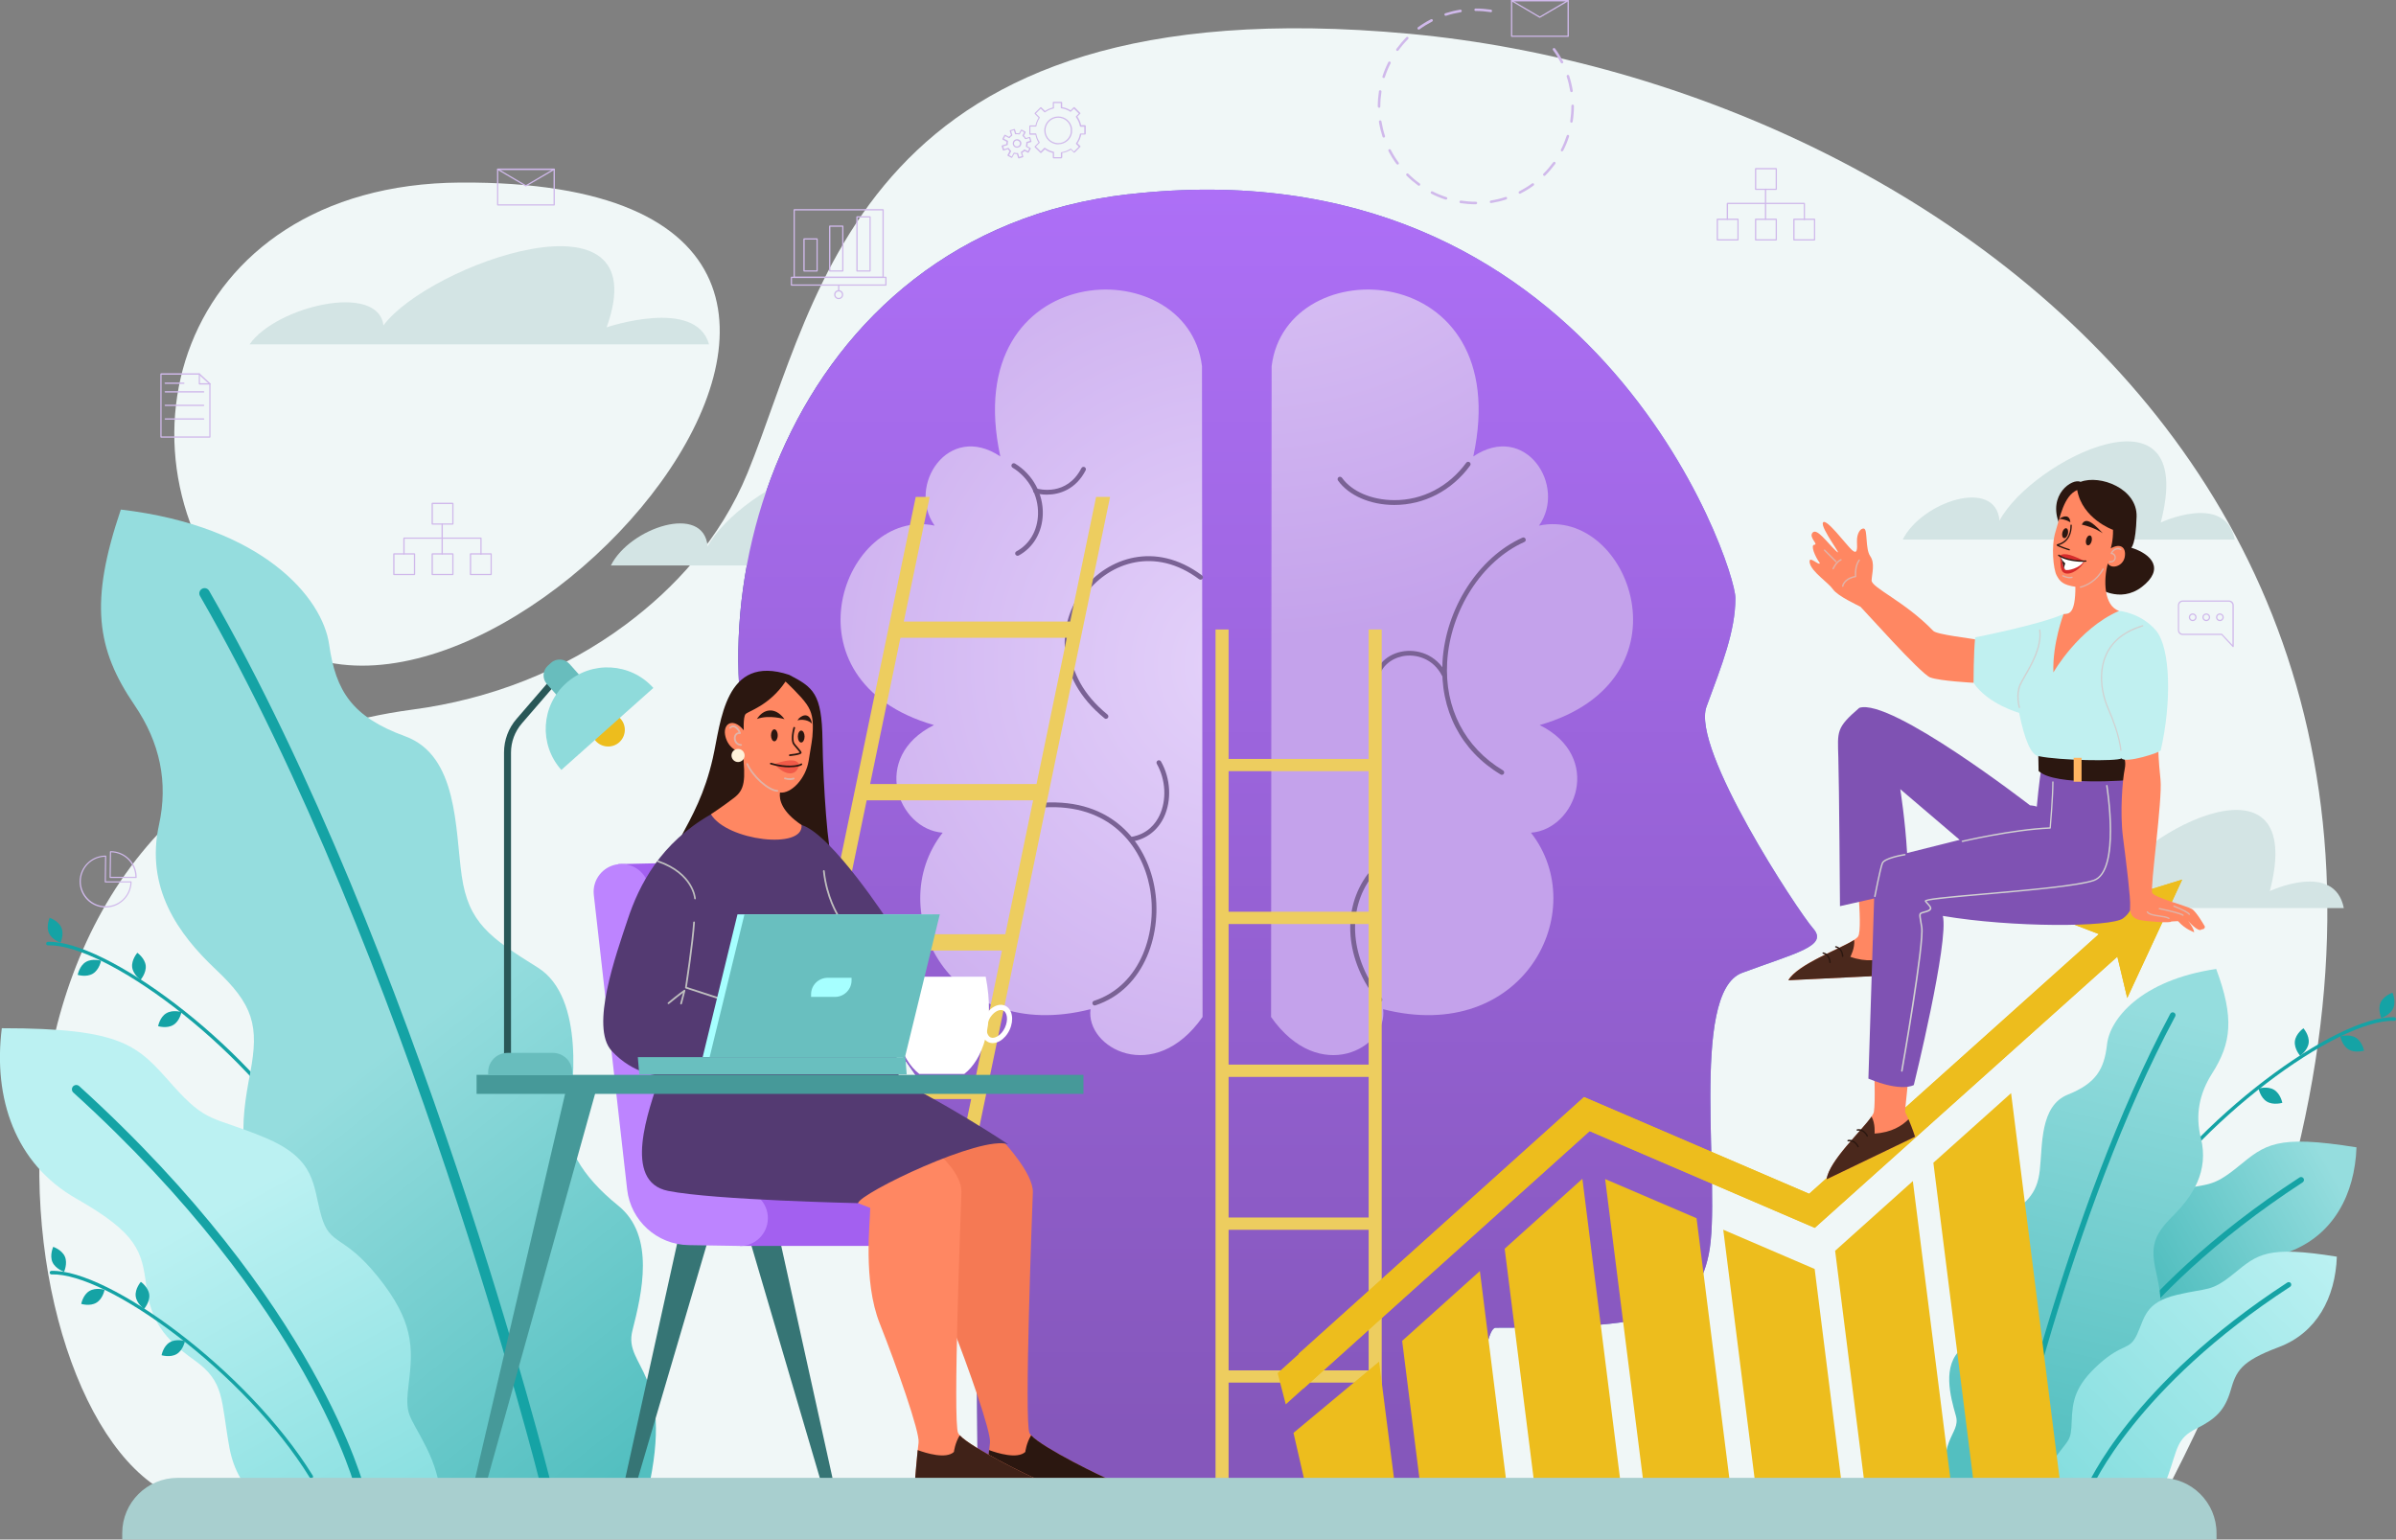 <svg width="305" height="196" viewBox="0 0 305 196" fill="none" xmlns="http://www.w3.org/2000/svg">
<rect x="0" y="0" width="305" height="196" fill="#808080" stroke="none"/>
<path d="M58.597 23.241C22.199 23.46 12.474 59.099 32.216 79.137C59.528 106.855 134.499 22.782 58.597 23.241V23.241Z" fill="#F0F7F7"/>
<path d="M179.399 4.3C109.509 -2.16 104.417 37.559 95.163 60.195C91.691 68.68 85.752 74.962 79.677 79.492C71.751 85.409 62.34 89.03 52.522 90.335C-10.613 98.736 -0.314 183.769 23.422 190.928H275.199C337.216 73.136 249.289 10.77 179.399 4.3Z" fill="#F0F7F7"/>
<path d="M39.242 146.304C39.242 146.304 39.284 146.294 39.295 146.283C39.399 146.221 39.431 146.074 39.368 145.97C31.055 132.508 13.29 119.661 6.096 119.901C5.97 119.901 5.876 120.005 5.876 120.13C5.876 120.256 5.981 120.35 6.106 120.35C13.185 120.109 30.731 132.842 38.97 146.2C39.023 146.294 39.138 146.325 39.232 146.294L39.242 146.304Z" fill="#15A3A5"/>
<path d="M6.221 118.773C6.608 119.65 7.706 120.015 7.706 120.015C7.706 120.015 8.187 118.961 7.811 118.085C7.424 117.208 6.326 116.843 6.326 116.843C6.326 116.843 5.845 117.897 6.221 118.773Z" fill="#15A3A5"/>
<path d="M16.824 123.125C16.939 124.075 17.891 124.743 17.891 124.743C17.891 124.743 18.654 123.866 18.549 122.916C18.434 121.967 17.483 121.299 17.483 121.299C17.483 121.299 16.72 122.175 16.824 123.125Z" fill="#15A3A5"/>
<path d="M10.927 122.468C10.101 122.959 9.891 124.107 9.891 124.107C9.891 124.107 11 124.451 11.826 123.95C12.652 123.449 12.861 122.312 12.861 122.312C12.861 122.312 11.753 121.967 10.927 122.468Z" fill="#15A3A5"/>
<path d="M21.163 129C20.337 129.491 20.128 130.639 20.128 130.639C20.128 130.639 21.236 130.983 22.063 130.482C22.889 129.992 23.098 128.844 23.098 128.844C23.098 128.844 21.989 128.5 21.163 129Z" fill="#15A3A5"/>
<path d="M82.448 189.968C85.992 174.554 79.311 174.095 80.503 169.399C81.695 164.703 83.472 157.335 78.694 153.484C73.915 149.633 71.793 145.699 72.357 142.359C72.922 139.019 74.564 126.987 68.457 123.177C62.34 119.368 59.622 117.448 58.775 111.489C57.928 105.53 58.315 96.2 51.581 93.737C44.836 91.274 42.745 88.008 41.898 82.049C41.051 76.09 33.449 67 15.381 64.871C11.397 76.633 12.244 82.602 17.127 89.772C20.383 94.551 21.421 99.623 20.243 104.987C18.486 113.023 22.659 118.888 27.458 123.407C32.257 127.926 33 130.566 31.85 136.588C30.699 142.609 29.581 149.967 36.377 154.423C43.174 158.879 45.338 164.139 44.91 172.133C44.481 180.127 44.387 181.453 44.387 181.453C44.387 181.453 48.109 190.01 54.184 192.483L82.448 189.979V189.968Z" fill="url(#paint0_linear_1692_90029)"/>
<path d="M69.43 189.363C69.126 189.363 68.844 189.165 68.76 188.862C68.593 188.194 51.821 121.706 25.461 75.871C25.273 75.547 25.388 75.15 25.712 74.963C26.036 74.775 26.433 74.889 26.621 75.213C53.076 121.215 69.89 187.881 70.057 188.549C70.151 188.904 69.931 189.269 69.576 189.352C69.524 189.363 69.482 189.373 69.43 189.373V189.363Z" fill="#15A3A5"/>
<path d="M34.778 191.962H56.108C56.108 191.962 56.506 188.737 54.279 184.281C52.051 179.835 51.497 180.388 52.051 175.943C52.605 171.497 52.605 168.157 48.151 162.595C43.697 157.032 42.024 158.702 40.905 154.809C39.786 150.917 40.351 147.577 33.659 144.801C26.977 142.025 26.413 143.131 21.958 138.133C17.504 133.123 15.831 130.9 0.23 130.9C-0.889 139.802 1.903 148.141 9.703 152.587C17.504 157.032 18.058 159.255 18.622 163.711C19.187 168.168 20.85 170.38 24.75 173.166C28.65 175.942 28.096 178.176 29.204 184.291C30.323 190.407 34.778 191.972 34.778 191.972V191.962Z" fill="url(#paint1_linear_1692_90029)"/>
<path d="M45.924 190.396C45.673 190.396 45.443 190.229 45.38 189.968C45.328 189.739 39.472 166.435 9.337 139.093C9.107 138.884 9.097 138.539 9.295 138.31C9.505 138.08 9.85 138.07 10.08 138.268C40.497 165.872 46.405 189.478 46.457 189.708C46.53 190.01 46.342 190.302 46.049 190.375C46.008 190.375 45.966 190.386 45.924 190.386V190.396Z" fill="#15A3A5"/>
<path d="M39.692 188.195C39.692 188.195 39.734 188.184 39.744 188.174C39.849 188.111 39.88 187.965 39.818 187.861C31.505 174.398 13.739 161.551 6.546 161.791C6.42 161.791 6.326 161.896 6.326 162.021C6.326 162.146 6.43 162.24 6.556 162.24C13.635 162 31.181 174.732 39.42 188.09C39.472 188.184 39.587 188.216 39.681 188.184L39.692 188.195Z" fill="#15A3A5"/>
<path d="M6.671 160.664C7.058 161.541 8.156 161.906 8.156 161.906C8.156 161.906 8.637 160.852 8.26 159.975C7.873 159.099 6.776 158.733 6.776 158.733C6.776 158.733 6.295 159.787 6.671 160.664Z" fill="#15A3A5"/>
<path d="M17.274 165.016C17.389 165.965 18.34 166.633 18.34 166.633C18.34 166.633 19.104 165.757 18.999 164.807C18.884 163.857 17.932 163.189 17.932 163.189C17.932 163.189 17.159 164.066 17.274 165.016Z" fill="#15A3A5"/>
<path d="M11.376 164.359C10.55 164.849 10.341 165.997 10.341 165.997C10.341 165.997 11.449 166.342 12.275 165.841C13.101 165.35 13.311 164.202 13.311 164.202C13.311 164.202 12.202 163.858 11.376 164.359Z" fill="#15A3A5"/>
<path d="M21.603 170.891C20.776 171.382 20.567 172.53 20.567 172.53C20.567 172.53 21.676 172.874 22.502 172.373C23.328 171.872 23.537 170.735 23.537 170.735C23.537 170.735 22.429 170.39 21.603 170.891Z" fill="#15A3A5"/>
<path d="M271.101 156.322C271.101 156.322 271.059 156.312 271.048 156.301C270.944 156.239 270.902 156.093 270.975 155.988C279.424 142.307 297.482 129.251 304.78 129.502C304.906 129.502 305.01 129.616 305 129.742C305 129.867 304.885 129.971 304.759 129.961C297.565 129.721 279.737 142.661 271.362 156.228C271.31 156.322 271.195 156.354 271.101 156.333V156.322Z" fill="#15A3A5"/>
<path d="M304.655 128.343C304.268 129.23 303.139 129.606 303.139 129.606C303.139 129.606 302.647 128.531 303.034 127.644C303.421 126.757 304.55 126.381 304.55 126.381C304.55 126.381 305.042 127.456 304.655 128.343Z" fill="#15A3A5"/>
<path d="M293.885 132.768C293.77 133.728 292.797 134.406 292.797 134.406C292.797 134.406 292.013 133.519 292.128 132.549C292.243 131.589 293.216 130.91 293.216 130.91C293.216 130.91 294 131.797 293.885 132.768Z" fill="#15A3A5"/>
<path d="M299.876 132.1C300.713 132.601 300.932 133.759 300.932 133.759C300.932 133.759 299.803 134.104 298.966 133.603C298.13 133.102 297.91 131.944 297.91 131.944C297.91 131.944 299.04 131.599 299.876 132.1V132.1Z" fill="#15A3A5"/>
<path d="M289.472 138.737C290.309 139.238 290.528 140.396 290.528 140.396C290.528 140.396 289.399 140.741 288.563 140.24C287.726 139.739 287.507 138.58 287.507 138.58C287.507 138.58 288.636 138.236 289.472 138.737Z" fill="#15A3A5"/>
<path d="M270.745 182.632L251.913 180.555C251.913 180.555 251.997 178.384 253.931 175.692C255.876 172.999 260.958 173.239 261.062 170.244C261.167 167.259 261.522 165.057 265.046 161.864C268.57 158.671 269.501 159.954 270.64 157.502C271.791 155.06 271.78 152.795 276.475 151.678C281.17 150.551 281.421 151.344 284.892 148.527C288.364 145.698 289.702 144.415 299.97 146.064C299.761 152.044 297.032 157.241 291.427 159.349C285.812 161.457 285.216 162.855 284.369 165.725C283.522 168.595 282.195 169.889 279.33 171.298C276.465 172.717 276.6 174.241 275.21 178.155C273.83 182.068 270.724 182.621 270.724 182.621L270.745 182.632Z" fill="url(#paint2_linear_1692_90029)"/>
<path d="M263.572 180.43C263.739 180.461 263.906 180.367 263.969 180.211C264.032 180.065 270.368 165.339 293.121 150.52C293.289 150.405 293.341 150.176 293.226 150.009C293.111 149.842 292.881 149.789 292.714 149.904C269.741 164.859 263.342 179.783 263.279 179.929C263.195 180.117 263.289 180.336 263.478 180.409C263.509 180.419 263.53 180.43 263.561 180.43H263.572Z" fill="#15A3A5"/>
<path d="M248.264 191.262C246.131 183.091 249.686 182.725 248.975 180.242C248.264 177.758 247.197 173.844 249.686 171.705C252.175 169.576 253.252 167.437 252.896 165.662C252.541 163.888 251.474 157.491 254.674 155.352C257.884 153.223 259.306 152.148 259.661 148.954C260.017 145.75 259.661 140.783 263.227 139.353C266.792 137.923 267.859 136.149 268.215 132.956C268.57 129.752 272.491 124.784 282.111 123.354C284.422 129.574 284.066 132.778 281.578 136.681C279.919 139.29 279.445 142.014 280.156 144.853C281.222 149.121 279.089 152.315 276.59 154.809C274.101 157.293 273.735 158.722 274.457 161.916C275.168 165.12 275.879 169.023 272.324 171.517C268.758 174.001 267.692 176.85 268.047 181.118C268.403 185.387 268.476 186.086 268.476 186.086C268.476 186.086 266.625 190.719 263.415 192.139L248.274 191.252L248.264 191.262Z" fill="url(#paint3_linear_1692_90029)"/>
<path d="M255.207 190.729C255.374 190.729 255.521 190.615 255.552 190.448C255.625 190.093 263.53 154.297 276.893 129.397C276.987 129.219 276.925 129.01 276.747 128.917C276.569 128.823 276.36 128.885 276.266 129.063C262.861 154.057 254.935 189.936 254.862 190.302C254.82 190.489 254.945 190.688 255.134 190.729C255.155 190.729 255.186 190.729 255.207 190.729V190.729Z" fill="#15A3A5"/>
<path d="M272.104 191.68L259.923 189.718C259.923 189.718 259.996 187.839 261.679 185.502C263.363 183.164 263.635 183.529 263.718 180.941C263.812 178.353 264.116 176.443 267.179 173.678C270.243 170.912 271.038 172.018 272.031 169.9C273.024 167.781 273.014 165.819 277.092 164.849C281.17 163.878 281.379 164.557 284.39 162.115C287.402 159.662 288.562 158.545 297.471 159.986C297.283 165.172 294.93 169.681 290.058 171.507C285.195 173.333 284.662 174.554 283.941 177.038C283.209 179.532 282.048 180.649 279.57 181.88C277.081 183.112 277.196 184.437 275.994 187.829C274.791 191.221 272.104 191.701 272.104 191.701V191.68Z" fill="url(#paint4_linear_1692_90029)"/>
<path d="M265.883 189.77C266.029 189.791 266.175 189.718 266.228 189.572C266.28 189.446 271.78 176.673 291.521 163.815C291.668 163.722 291.71 163.523 291.616 163.367C291.521 163.221 291.323 163.179 291.166 163.273C271.236 176.245 265.684 189.186 265.632 189.321C265.558 189.488 265.632 189.676 265.809 189.739C265.83 189.739 265.862 189.76 265.883 189.76V189.77Z" fill="#15A3A5"/>
<path d="M143.669 24.723C99.669 29.763 86.515 77.811 97.829 103.797C109.143 129.772 119.62 139.373 122.161 145.875C124.712 152.366 124.419 190.208 124.419 190.208H190.346C187.513 183.435 188.653 169.314 190.346 169.033C209.868 169.033 215.808 167.906 217.512 159.713C219.206 151.521 214.961 126.391 221.757 123.855C228.554 121.319 232.789 120.463 230.812 118.209C228.836 115.955 215.253 95.333 217.23 89.969C219.206 84.605 220.91 80.368 220.91 76.131C220.91 71.894 202.8 17.96 143.669 24.733V24.723Z" fill="url(#paint5_linear_1692_90029)"/>
<path d="M153.007 46.617C151.167 31.61 121.858 32.779 127.337 58.108C120.707 53.672 115.396 61.833 118.972 66.916C107.48 64.474 99.115 86.619 118.888 92.307C110.743 96.366 114.287 105.581 119.996 106.009C112.217 115.965 120.948 133.039 138.818 128.478C138.169 133.414 146.942 138.225 153.08 129.47L153.007 46.617V46.617Z" fill="#AFC1F2"/>
<path d="M161.874 46.617C163.714 31.61 193.023 32.779 187.544 58.108C194.174 53.672 199.485 61.833 195.909 66.916C207.401 64.474 215.766 86.619 195.993 92.307C204.138 96.366 200.594 105.581 194.885 106.009C202.664 115.965 193.933 133.039 176.063 128.478C176.711 133.414 167.939 138.225 161.801 129.47L161.874 46.617Z" fill="#AFC1F2"/>
<path d="M129.533 70.756C129.428 70.756 129.323 70.693 129.261 70.599C129.177 70.453 129.24 70.265 129.386 70.192C131.059 69.295 132.084 67.531 132.136 65.454C132.199 63.064 130.955 60.789 128.895 59.537C128.748 59.453 128.707 59.266 128.79 59.12C128.874 58.974 129.062 58.932 129.208 59.015C131.457 60.382 132.816 62.856 132.743 65.465C132.68 67.761 131.53 69.723 129.669 70.725C129.627 70.745 129.574 70.756 129.522 70.756H129.533Z" fill="#627595"/>
<path d="M133.255 62.971C132.669 62.971 132.147 62.887 131.728 62.762C131.571 62.72 131.477 62.543 131.519 62.386C131.561 62.23 131.739 62.136 131.896 62.178C132.293 62.292 135.806 63.19 137.657 59.6C137.73 59.454 137.918 59.391 138.065 59.464C138.211 59.537 138.274 59.725 138.201 59.871C136.956 62.292 134.897 62.971 133.255 62.971V62.971Z" fill="#627595"/>
<path d="M140.784 91.513C140.721 91.513 140.648 91.492 140.595 91.44C134.071 86.128 134.625 79.199 137.908 75.003C141.003 71.048 147.047 68.804 153.007 73.25C153.143 73.355 153.174 73.542 153.07 73.678C152.965 73.814 152.777 73.835 152.641 73.741C147.016 69.545 141.306 71.653 138.389 75.379C135.284 79.345 134.771 85.919 140.982 90.971C141.108 91.075 141.129 91.273 141.024 91.398C140.961 91.472 140.878 91.513 140.784 91.513V91.513Z" fill="#627595"/>
<path d="M139.361 128.009C139.236 128.009 139.11 127.925 139.069 127.8C139.016 127.643 139.1 127.466 139.267 127.414C145.311 125.421 147.423 118.46 146.346 112.908C145.332 107.669 141.244 102.263 132.826 102.795C132.659 102.806 132.513 102.68 132.502 102.513C132.492 102.346 132.617 102.2 132.784 102.19C141.599 101.637 145.876 107.293 146.932 112.793C148.061 118.595 145.813 125.89 139.445 127.988C139.414 127.988 139.382 127.998 139.351 127.998L139.361 128.009Z" fill="#627595"/>
<path d="M144.067 107.146C143.92 107.146 143.795 107.042 143.763 106.896C143.732 106.729 143.847 106.572 144.014 106.541C146.074 106.186 147.109 104.85 147.601 103.807C148.532 101.834 148.396 99.257 147.256 97.242C147.172 97.096 147.224 96.909 147.371 96.825C147.517 96.742 147.705 96.794 147.789 96.94C149.033 99.121 149.169 101.918 148.155 104.057C147.36 105.727 145.928 106.823 144.119 107.136C144.098 107.136 144.088 107.136 144.067 107.136V107.146Z" fill="#627595"/>
<path d="M177.496 64.285C177.496 64.285 177.464 64.285 177.443 64.285C174.422 64.275 171.692 63.085 170.323 61.175C170.229 61.04 170.26 60.852 170.396 60.748C170.532 60.654 170.72 60.685 170.825 60.821C172.079 62.574 174.62 63.659 177.454 63.67C181.072 63.701 184.418 61.948 186.645 58.911C186.75 58.775 186.938 58.744 187.074 58.848C187.21 58.942 187.241 59.141 187.136 59.276C184.805 62.459 181.291 64.285 177.496 64.285V64.285Z" fill="#627595"/>
<path d="M191.183 98.641C191.131 98.641 191.078 98.63 191.026 98.599C185.965 95.573 183.267 90.355 183.623 84.26C184.02 77.456 188.213 70.954 193.797 68.449C193.954 68.376 194.132 68.449 194.194 68.606C194.268 68.762 194.194 68.94 194.037 69.002C188.642 71.413 184.606 77.706 184.219 84.291C183.874 90.146 186.467 95.166 191.329 98.077C191.476 98.161 191.517 98.349 191.434 98.495C191.382 98.589 191.277 98.641 191.172 98.641H191.183Z" fill="#627595"/>
<path d="M175.101 87.35C175.101 87.35 175.091 87.35 175.08 87.35C174.913 87.35 174.787 87.193 174.787 87.026C174.902 84.991 176.304 83.395 178.374 82.967C180.319 82.56 182.849 83.269 184.114 85.774C184.188 85.92 184.125 86.108 183.978 86.181C183.832 86.254 183.644 86.192 183.571 86.046C182.452 83.823 180.214 83.196 178.499 83.551C177.077 83.854 175.509 84.929 175.394 87.047C175.394 87.214 175.247 87.34 175.091 87.34L175.101 87.35Z" fill="#627595"/>
<path d="M175.655 127.58C175.572 127.58 175.477 127.539 175.415 127.466C171.222 122.279 170.709 115.756 174.139 111.237C174.244 111.102 174.432 111.081 174.568 111.175C174.704 111.279 174.725 111.467 174.631 111.603C171.368 115.892 171.881 122.112 175.896 127.079C176 127.215 175.979 127.403 175.854 127.507C175.802 127.549 175.728 127.57 175.666 127.57L175.655 127.58Z" fill="#627595"/>
<path d="M77.774 71.988H120.028C118.825 65.967 110.607 69.818 110.607 69.818C115.437 51.262 94.19 61.865 90.081 69.578C89.6 64.036 80.179 67.167 77.763 71.988H77.774Z" fill="#D3E4E4"/>
<path d="M242.22 68.691H284.474C283.272 62.669 275.053 66.52 275.053 66.52C279.884 47.964 258.637 58.568 254.527 66.28C254.046 60.738 244.625 63.869 242.21 68.691H242.22Z" fill="#D3E4E4"/>
<path d="M112.844 75.672C110.492 75.672 108.578 73.762 108.578 71.414C108.578 69.066 110.492 67.156 112.844 67.156C115.197 67.156 117.11 69.066 117.11 71.414C117.11 73.762 115.197 75.672 112.844 75.672ZM112.844 67.323C110.586 67.323 108.735 69.16 108.735 71.425C108.735 73.689 110.575 75.526 112.844 75.526C115.113 75.526 116.954 73.689 116.954 71.425C116.954 69.16 115.113 67.323 112.844 67.323Z" fill="#B9CCEB"/>
<path d="M112.844 75.672C111.809 75.672 111.004 73.804 111.004 71.414C111.004 69.024 111.809 67.156 112.844 67.156C113.879 67.156 114.685 69.024 114.685 71.414C114.685 73.804 113.879 75.672 112.844 75.672ZM112.844 67.323C111.914 67.323 111.161 69.16 111.161 71.425C111.161 73.689 111.914 75.526 112.844 75.526C113.775 75.526 114.528 73.689 114.528 71.425C114.528 69.16 113.775 67.323 112.844 67.323Z" fill="#B9CCEB"/>
<path d="M112.844 69.64C111.516 69.64 110.293 69.39 109.488 68.941C109.467 68.93 109.457 68.909 109.446 68.889C109.446 68.868 109.446 68.847 109.457 68.826C110.272 67.761 111.506 67.156 112.834 67.156C114.162 67.156 115.406 67.761 116.211 68.826C116.222 68.847 116.232 68.868 116.222 68.889C116.222 68.909 116.201 68.93 116.18 68.941C115.364 69.39 114.141 69.64 112.823 69.64H112.844ZM109.645 68.847C110.429 69.254 111.59 69.484 112.844 69.484C114.099 69.484 115.26 69.254 116.044 68.847C115.26 67.876 114.099 67.313 112.844 67.313C111.59 67.313 110.429 67.866 109.645 68.847Z" fill="#B9CCEB"/>
<path d="M112.844 75.672C111.569 75.672 110.366 75.109 109.55 74.117C109.54 74.096 109.53 74.076 109.53 74.055C109.53 74.034 109.55 74.013 109.571 74.002C110.377 73.585 111.569 73.356 112.844 73.356C114.12 73.356 115.301 73.596 116.117 74.002C116.138 74.013 116.148 74.034 116.159 74.055C116.159 74.076 116.159 74.107 116.138 74.117C115.322 75.109 114.12 75.672 112.844 75.672ZM109.739 74.096C110.523 75.004 111.652 75.516 112.844 75.516C114.036 75.516 115.176 74.994 115.95 74.096C115.165 73.721 114.036 73.502 112.844 73.502C111.652 73.502 110.523 73.721 109.739 74.096Z" fill="#B9CCEB"/>
<path d="M112.844 75.672C112.844 75.672 112.761 75.641 112.761 75.589V67.24C112.761 67.24 112.792 67.156 112.844 67.156C112.897 67.156 112.928 67.188 112.928 67.24V75.589C112.928 75.589 112.897 75.672 112.844 75.672Z" fill="#B9CCEB"/>
<path d="M117.037 71.498H108.672C108.672 71.498 108.589 71.467 108.589 71.415C108.589 71.362 108.62 71.331 108.672 71.331H117.037C117.037 71.331 117.121 71.362 117.121 71.415C117.121 71.467 117.09 71.498 117.037 71.498Z" fill="#B9CCEB"/>
<path d="M57.645 66.791H55.021C55.021 66.791 54.937 66.76 54.937 66.708V64.088C54.937 64.088 54.969 64.005 55.021 64.005H57.645C57.645 64.005 57.729 64.036 57.729 64.088V66.708C57.729 66.708 57.698 66.791 57.645 66.791ZM55.105 66.635H57.572V64.172H55.105V66.635Z" fill="#D0B9EB"/>
<path d="M57.645 73.22H55.021C55.021 73.22 54.937 73.189 54.937 73.136V70.517C54.937 70.517 54.969 70.434 55.021 70.434H57.645C57.645 70.434 57.729 70.465 57.729 70.517V73.136C57.729 73.136 57.698 73.22 57.645 73.22ZM55.105 73.064H57.572V70.601H55.105V73.064Z" fill="#D0B9EB"/>
<path d="M52.762 73.22H50.138C50.138 73.22 50.054 73.189 50.054 73.136V70.517C50.054 70.517 50.086 70.434 50.138 70.434H52.762C52.762 70.434 52.846 70.465 52.846 70.517V73.136C52.846 73.136 52.815 73.22 52.762 73.22ZM50.221 73.064H52.689V70.601H50.221V73.064Z" fill="#D0B9EB"/>
<path d="M62.518 73.22H59.894C59.894 73.22 59.81 73.189 59.81 73.136V70.517C59.81 70.517 59.841 70.434 59.894 70.434H62.518C62.518 70.434 62.602 70.465 62.602 70.517V73.136C62.602 73.136 62.571 73.22 62.518 73.22ZM59.977 73.064H62.445V70.601H59.977V73.064Z" fill="#D0B9EB"/>
<path d="M56.286 70.6C56.286 70.6 56.202 70.569 56.202 70.517V66.707C56.202 66.707 56.234 66.624 56.286 66.624C56.338 66.624 56.37 66.655 56.37 66.707V70.517C56.37 70.517 56.338 70.6 56.286 70.6Z" fill="#D0B9EB"/>
<path d="M61.232 70.642C61.232 70.642 61.148 70.611 61.148 70.559V68.586H51.508V70.517C51.508 70.517 51.476 70.6 51.424 70.6C51.372 70.6 51.34 70.569 51.34 70.517V68.513C51.34 68.513 51.372 68.43 51.424 68.43H61.221C61.221 68.43 61.305 68.461 61.305 68.513V70.559C61.305 70.559 61.274 70.642 61.221 70.642H61.232Z" fill="#D0B9EB"/>
<path d="M226.107 24.18H223.483C223.483 24.18 223.399 24.149 223.399 24.096V21.477C223.399 21.477 223.43 21.394 223.483 21.394H226.107C226.107 21.394 226.191 21.425 226.191 21.477V24.096C226.191 24.096 226.159 24.18 226.107 24.18ZM223.566 24.023H226.034V21.561H223.566V24.023Z" fill="#D0B9EB"/>
<path d="M226.107 30.619H223.483C223.483 30.619 223.399 30.588 223.399 30.536V27.916C223.399 27.916 223.43 27.833 223.483 27.833H226.107C226.107 27.833 226.191 27.864 226.191 27.916V30.536C226.191 30.536 226.159 30.619 226.107 30.619V30.619ZM223.566 30.463H226.034V28H223.566V30.463Z" fill="#D0B9EB"/>
<path d="M221.235 30.619H218.61C218.61 30.619 218.526 30.588 218.526 30.536V27.916C218.526 27.916 218.558 27.833 218.61 27.833H221.235C221.235 27.833 221.318 27.864 221.318 27.916V30.536C221.318 30.536 221.287 30.619 221.235 30.619V30.619ZM218.694 30.463H221.161V28H218.694V30.463Z" fill="#D0B9EB"/>
<path d="M230.98 30.619H228.355C228.355 30.619 228.272 30.588 228.272 30.536V27.916C228.272 27.916 228.303 27.833 228.355 27.833H230.98C230.98 27.833 231.064 27.864 231.064 27.916V30.536C231.064 30.536 231.032 30.619 230.98 30.619V30.619ZM228.439 30.463H230.907V28H228.439V30.463Z" fill="#D0B9EB"/>
<path d="M224.748 27.989C224.748 27.989 224.664 27.957 224.664 27.905V24.096C224.664 24.096 224.696 24.013 224.748 24.013C224.8 24.013 224.832 24.044 224.832 24.096V27.905C224.832 27.905 224.8 27.989 224.748 27.989Z" fill="#D0B9EB"/>
<path d="M229.694 28.031C229.694 28.031 229.61 28 229.61 27.947V25.975H219.969V27.906C219.969 27.906 219.938 27.989 219.886 27.989C219.833 27.989 219.802 27.958 219.802 27.906V25.902C219.802 25.902 219.833 25.818 219.886 25.818H229.683C229.683 25.818 229.767 25.85 229.767 25.902V27.947C229.767 27.947 229.735 28.031 229.683 28.031H229.694Z" fill="#D0B9EB"/>
<path d="M112.416 35.388H101.102C101.102 35.388 101.018 35.357 101.018 35.305V26.706C101.018 26.706 101.05 26.622 101.102 26.622H112.416C112.416 26.622 112.499 26.653 112.499 26.706V35.305C112.499 35.305 112.468 35.388 112.416 35.388V35.388ZM101.175 35.232H112.332V26.789H101.175V35.232Z" fill="#D0B9EB"/>
<path d="M112.771 36.37H100.746C100.746 36.37 100.663 36.338 100.663 36.286V35.305C100.663 35.305 100.694 35.222 100.746 35.222H112.771C112.771 35.222 112.855 35.253 112.855 35.305V36.286C112.855 36.286 112.824 36.37 112.771 36.37ZM100.82 36.213H112.688V35.389H100.82V36.213Z" fill="#D0B9EB"/>
<path d="M106.759 38.081C106.445 38.081 106.184 37.83 106.184 37.507C106.184 37.183 106.435 36.933 106.759 36.933C107.083 36.933 107.334 37.183 107.334 37.507C107.334 37.83 107.083 38.081 106.759 38.081ZM106.759 37.1C106.529 37.1 106.341 37.287 106.341 37.517C106.341 37.747 106.529 37.934 106.759 37.934C106.989 37.934 107.177 37.747 107.177 37.517C107.177 37.287 106.989 37.1 106.759 37.1Z" fill="#D0B9EB"/>
<path d="M106.759 37.069C106.759 37.069 106.675 37.037 106.686 36.985V36.317C106.686 36.317 106.717 36.234 106.769 36.244C106.811 36.244 106.853 36.275 106.843 36.328V36.995C106.843 36.995 106.801 37.069 106.759 37.069Z" fill="#D0B9EB"/>
<path d="M104.009 34.574H102.346C102.346 34.574 102.263 34.543 102.263 34.49V30.42C102.263 30.42 102.294 30.337 102.346 30.337H104.009C104.009 30.337 104.093 30.368 104.093 30.42V34.49C104.093 34.49 104.061 34.574 104.009 34.574ZM102.43 34.417H103.936V30.504H102.43V34.417Z" fill="#D0B9EB"/>
<path d="M107.282 34.574H105.619C105.619 34.574 105.535 34.543 105.535 34.491V28.793C105.535 28.793 105.567 28.709 105.619 28.709H107.282C107.282 28.709 107.365 28.74 107.365 28.793V34.491C107.365 34.491 107.334 34.574 107.282 34.574ZM105.703 34.417H107.208V28.876H105.703V34.417Z" fill="#D0B9EB"/>
<path d="M110.753 34.575H109.091C109.091 34.575 109.007 34.543 109.007 34.491V27.614C109.007 27.614 109.038 27.53 109.091 27.53H110.753C110.753 27.53 110.837 27.562 110.837 27.614V34.491C110.837 34.491 110.806 34.575 110.753 34.575ZM109.174 34.418H110.68V27.697H109.174V34.418Z" fill="#D0B9EB"/>
<path d="M13.447 115.537C11.617 115.537 10.132 114.055 10.132 112.229C10.132 110.403 11.617 108.921 13.447 108.921C13.468 108.921 13.489 108.921 13.499 108.942C13.509 108.952 13.52 108.973 13.52 108.994L13.478 112.198H16.678C16.678 112.198 16.72 112.198 16.73 112.219C16.741 112.229 16.751 112.25 16.751 112.271C16.73 114.066 15.235 115.537 13.436 115.537H13.447ZM13.363 109.067C11.659 109.109 10.289 110.507 10.289 112.219C10.289 113.93 11.711 115.37 13.447 115.37C15.182 115.37 16.542 114.014 16.605 112.344H13.405C13.405 112.344 13.363 112.344 13.353 112.323C13.342 112.313 13.332 112.292 13.332 112.271L13.373 109.067H13.363Z" fill="#D0B9EB"/>
<path d="M17.305 111.78H14.022C14.022 111.78 13.98 111.78 13.97 111.76C13.959 111.749 13.949 111.728 13.949 111.707L13.991 108.43C13.991 108.43 14.022 108.347 14.074 108.357C15.915 108.357 17.399 109.839 17.399 111.666C17.399 111.666 17.399 111.686 17.399 111.697V111.718C17.399 111.718 17.368 111.791 17.316 111.791L17.305 111.78ZM14.106 111.624H17.232C17.211 109.923 15.841 108.535 14.137 108.503L14.095 111.624H14.106Z" fill="#D0B9EB"/>
<path d="M284.265 82.382C284.265 82.382 284.223 82.382 284.213 82.362L282.791 80.838H277.855C277.51 80.838 277.239 80.567 277.239 80.222V77.06C277.239 76.716 277.51 76.444 277.855 76.444H283.732C284.077 76.444 284.349 76.716 284.349 77.06V82.309C284.349 82.309 284.328 82.372 284.297 82.382C284.297 82.382 284.276 82.382 284.265 82.382V82.382ZM277.845 76.601C277.594 76.601 277.385 76.81 277.385 77.06V80.222C277.385 80.473 277.594 80.681 277.845 80.681H282.812C282.812 80.681 282.854 80.681 282.864 80.702L284.181 82.111V77.06C284.181 76.81 283.972 76.601 283.721 76.601H277.845V76.601Z" fill="#D0B9EB"/>
<path d="M279.121 79.074C278.849 79.074 278.629 78.855 278.629 78.583C278.629 78.312 278.849 78.093 279.121 78.093C279.392 78.093 279.612 78.312 279.612 78.583C279.612 78.855 279.392 79.074 279.121 79.074ZM279.121 78.249C278.932 78.249 278.786 78.395 278.786 78.583C278.786 78.771 278.932 78.917 279.121 78.917C279.309 78.917 279.455 78.771 279.455 78.583C279.455 78.395 279.309 78.249 279.121 78.249Z" fill="#D0B9EB"/>
<path d="M280.846 79.074C280.574 79.074 280.354 78.855 280.354 78.583C280.354 78.312 280.574 78.093 280.846 78.093C281.118 78.093 281.337 78.312 281.337 78.583C281.337 78.855 281.118 79.074 280.846 79.074ZM280.846 78.249C280.658 78.249 280.511 78.395 280.511 78.583C280.511 78.771 280.658 78.917 280.846 78.917C281.034 78.917 281.181 78.771 281.181 78.583C281.181 78.395 281.034 78.249 280.846 78.249Z" fill="#D0B9EB"/>
<path d="M282.582 79.074C282.31 79.074 282.09 78.855 282.09 78.583C282.09 78.312 282.31 78.093 282.582 78.093C282.854 78.093 283.073 78.312 283.073 78.583C283.073 78.855 282.854 79.074 282.582 79.074ZM282.582 78.249C282.394 78.249 282.247 78.395 282.247 78.583C282.247 78.771 282.394 78.917 282.582 78.917C282.77 78.917 282.916 78.771 282.916 78.583C282.916 78.395 282.77 78.249 282.582 78.249Z" fill="#D0B9EB"/>
<path d="M70.549 26.164H63.355C63.355 26.164 63.271 26.132 63.271 26.08V21.541C63.271 21.541 63.302 21.457 63.355 21.457H70.549C70.549 21.457 70.632 21.488 70.632 21.541V26.08C70.632 26.08 70.601 26.164 70.549 26.164ZM63.428 26.007H70.465V21.624H63.428V26.007Z" fill="#D0B9EB"/>
<path d="M66.941 23.732C66.941 23.732 66.91 23.732 66.9 23.722L63.313 21.614C63.313 21.614 63.271 21.562 63.282 21.53C63.282 21.499 63.324 21.468 63.355 21.468H70.549C70.549 21.468 70.612 21.489 70.622 21.53C70.622 21.562 70.622 21.603 70.591 21.614L66.983 23.722C66.983 23.722 66.962 23.732 66.941 23.732V23.732ZM63.637 21.624L66.941 23.565L70.256 21.624H63.637Z" fill="#D0B9EB"/>
<path d="M26.726 55.719H20.494C20.494 55.719 20.411 55.687 20.411 55.635V47.61C20.411 47.61 20.442 47.526 20.494 47.526H25.367C25.367 47.526 25.409 47.526 25.419 47.547L26.779 48.81C26.779 48.81 26.799 48.841 26.799 48.873V55.635C26.799 55.635 26.768 55.719 26.716 55.719H26.726ZM20.567 55.562H26.643V48.914L25.325 47.704H20.567V55.573V55.562Z" fill="#D0B9EB"/>
<path d="M26.726 48.956H25.377C25.377 48.956 25.304 48.904 25.304 48.862V47.621C25.304 47.621 25.325 47.537 25.367 47.537C25.419 47.537 25.451 47.568 25.451 47.61V48.779L26.737 48.789C26.779 48.789 26.81 48.821 26.81 48.873C26.81 48.915 26.779 48.946 26.726 48.946V48.956Z" fill="#D0B9EB"/>
<path d="M23.401 48.873H21.027C21.027 48.873 20.944 48.842 20.944 48.789C20.944 48.737 20.975 48.706 21.027 48.706H23.401C23.401 48.706 23.485 48.737 23.485 48.789C23.485 48.842 23.453 48.873 23.401 48.873Z" fill="#D0B9EB"/>
<path d="M25.921 49.969H21.038C21.038 49.969 20.954 49.937 20.954 49.885C20.954 49.833 20.986 49.802 21.038 49.802H25.921C25.921 49.802 26.005 49.833 26.005 49.885C26.005 49.937 25.973 49.969 25.921 49.969Z" fill="#D0B9EB"/>
<path d="M25.921 51.69H21.038C21.038 51.69 20.954 51.659 20.954 51.607C20.954 51.555 20.986 51.523 21.038 51.523H25.921C25.921 51.523 26.005 51.555 26.005 51.607C26.005 51.659 25.973 51.69 25.921 51.69Z" fill="#D0B9EB"/>
<path d="M25.921 53.423H21.038C21.038 53.423 20.954 53.392 20.954 53.339C20.954 53.287 20.986 53.256 21.038 53.256H25.921C25.921 53.256 26.005 53.287 26.005 53.339C26.005 53.392 25.973 53.423 25.921 53.423Z" fill="#D0B9EB"/>
<path d="M135.127 20.163H134.102C134.102 20.163 134.018 20.131 134.018 20.079V19.474C133.652 19.39 133.307 19.234 133.004 19.015L132.554 19.464C132.554 19.464 132.471 19.495 132.439 19.464L131.718 18.744C131.718 18.744 131.687 18.66 131.718 18.629L132.199 18.149C132.011 17.846 131.875 17.512 131.812 17.157H131.111C131.111 17.157 131.028 17.126 131.028 17.074V16.051C131.028 16.051 131.059 15.967 131.111 15.967H131.812C131.885 15.623 132.021 15.289 132.209 14.986L131.718 14.496C131.718 14.496 131.687 14.412 131.718 14.381L132.439 13.661C132.439 13.661 132.523 13.63 132.554 13.661L133.025 14.131C133.328 13.922 133.663 13.776 134.018 13.682V13.045C134.018 13.045 134.05 12.962 134.102 12.962H135.127C135.127 12.962 135.21 12.993 135.21 13.045V13.64C135.597 13.703 135.953 13.838 136.287 14.047L136.674 13.651C136.674 13.651 136.758 13.619 136.789 13.651L137.511 14.371C137.511 14.371 137.532 14.402 137.532 14.423C137.532 14.444 137.532 14.465 137.511 14.475L137.145 14.84C137.375 15.174 137.542 15.55 137.626 15.936H138.128C138.128 15.936 138.211 15.967 138.211 16.02V17.042C138.211 17.042 138.18 17.126 138.128 17.126H137.636C137.563 17.523 137.396 17.909 137.166 18.243L137.521 18.597C137.521 18.597 137.542 18.629 137.542 18.65C137.542 18.671 137.542 18.691 137.521 18.702L136.8 19.422C136.8 19.422 136.716 19.453 136.685 19.422L136.319 19.057C135.984 19.265 135.618 19.411 135.221 19.474V20.038C135.221 20.038 135.189 20.121 135.137 20.121L135.127 20.163ZM134.175 20.006H135.043V19.453C135.043 19.453 135.074 19.38 135.106 19.38C135.524 19.317 135.911 19.171 136.256 18.942C136.287 18.921 136.329 18.921 136.35 18.942L136.706 19.297L137.323 18.681L136.977 18.337C136.977 18.337 136.946 18.263 136.977 18.232C137.228 17.888 137.396 17.481 137.469 17.063C137.469 17.021 137.511 17.001 137.542 17.001H138.023V16.134H137.542C137.542 16.134 137.469 16.103 137.469 16.072C137.396 15.654 137.218 15.258 136.967 14.914C136.946 14.882 136.946 14.84 136.967 14.809L137.323 14.454L136.706 13.838L136.329 14.214C136.329 14.214 136.266 14.246 136.235 14.214C135.89 13.985 135.503 13.849 135.095 13.786C135.054 13.786 135.033 13.745 135.033 13.713V13.129H134.165V13.745C134.165 13.745 134.144 13.818 134.102 13.818C133.715 13.901 133.37 14.058 133.046 14.287C133.015 14.308 132.973 14.308 132.941 14.287L132.481 13.828L131.864 14.444L132.345 14.924C132.345 14.924 132.377 14.986 132.345 15.018C132.136 15.331 131.99 15.686 131.927 16.051C131.927 16.093 131.885 16.114 131.854 16.114H131.164V16.98H131.843C131.843 16.98 131.917 17.011 131.917 17.042C131.979 17.418 132.126 17.773 132.335 18.096C132.356 18.128 132.356 18.169 132.335 18.19L131.864 18.66L132.481 19.276L132.931 18.827C132.931 18.827 133.004 18.796 133.035 18.827C133.36 19.067 133.715 19.224 134.112 19.317C134.144 19.317 134.175 19.359 134.175 19.39V19.975V20.006ZM134.708 18.378C133.726 18.378 132.931 17.585 132.931 16.604C132.931 15.623 133.726 14.83 134.708 14.83C135.587 14.83 136.319 15.456 136.465 16.322V16.875C136.413 17.22 136.266 17.523 136.047 17.773L135.89 17.93C135.566 18.211 135.148 18.368 134.719 18.368L134.708 18.378ZM134.708 14.986C133.82 14.986 133.088 15.707 133.088 16.604C133.088 17.502 133.809 18.222 134.708 18.222C135.106 18.222 135.482 18.076 135.775 17.815L135.921 17.669C136.12 17.439 136.256 17.168 136.298 16.865V16.333C136.172 15.56 135.503 14.986 134.698 14.986H134.708Z" fill="#D0B9EB"/>
<path d="M129.69 20.163C129.69 20.163 129.669 20.163 129.648 20.163C129.627 20.163 129.616 20.132 129.606 20.121L129.449 19.62C129.334 19.62 129.219 19.61 129.104 19.578L128.853 20.048C128.853 20.048 128.822 20.079 128.811 20.09C128.79 20.09 128.769 20.09 128.748 20.09L128.278 19.839C128.278 19.839 128.226 19.777 128.247 19.735L128.508 19.244C128.435 19.171 128.362 19.088 128.309 18.994L127.766 19.161C127.766 19.161 127.724 19.161 127.703 19.161C127.682 19.161 127.671 19.13 127.661 19.119L127.504 18.608C127.504 18.608 127.504 18.524 127.556 18.514L128.1 18.347C128.1 18.243 128.1 18.138 128.132 18.034L127.63 17.773C127.63 17.773 127.577 17.71 127.598 17.669L127.849 17.199C127.849 17.199 127.881 17.168 127.891 17.157C127.912 17.157 127.933 17.157 127.954 17.157L128.445 17.418C128.518 17.335 128.602 17.262 128.696 17.199L128.539 16.688C128.539 16.688 128.539 16.646 128.539 16.625C128.539 16.604 128.571 16.594 128.581 16.583L129.094 16.427C129.094 16.427 129.135 16.427 129.156 16.427C129.177 16.427 129.188 16.458 129.198 16.468L129.355 16.959C129.48 16.949 129.606 16.959 129.721 16.98L129.951 16.542C129.951 16.542 129.982 16.51 129.993 16.5C130.014 16.5 130.035 16.5 130.055 16.5L130.526 16.75C130.526 16.75 130.578 16.813 130.557 16.855L130.338 17.272C130.442 17.356 130.526 17.46 130.599 17.575L131.038 17.439C131.038 17.439 131.08 17.439 131.101 17.439C131.122 17.439 131.132 17.47 131.143 17.481L131.3 17.992C131.3 17.992 131.3 18.076 131.248 18.086L130.808 18.222C130.808 18.357 130.808 18.493 130.767 18.618L131.174 18.837C131.174 18.837 131.227 18.9 131.206 18.942L130.955 19.412C130.955 19.412 130.892 19.464 130.85 19.443L130.421 19.224C130.338 19.318 130.233 19.391 130.118 19.453L130.265 19.923C130.265 19.923 130.265 20.006 130.212 20.017L129.7 20.173C129.7 20.173 129.69 20.173 129.679 20.173L129.69 20.163ZM129.522 19.453C129.522 19.453 129.585 19.474 129.595 19.505L129.742 19.985L130.097 19.871L129.951 19.412C129.951 19.412 129.951 19.338 129.993 19.318C130.129 19.244 130.244 19.161 130.348 19.046C130.369 19.015 130.411 19.015 130.442 19.025L130.85 19.244L131.028 18.91L130.631 18.702C130.631 18.702 130.578 18.65 130.589 18.608C130.631 18.462 130.651 18.305 130.641 18.149C130.641 18.107 130.662 18.076 130.693 18.065L131.122 17.93L131.007 17.575L130.578 17.71C130.578 17.71 130.505 17.71 130.484 17.679C130.411 17.543 130.306 17.429 130.181 17.335C130.15 17.314 130.139 17.272 130.16 17.241L130.369 16.834L130.035 16.656L129.815 17.074C129.815 17.074 129.763 17.126 129.731 17.116C129.585 17.084 129.439 17.074 129.292 17.095C129.25 17.095 129.219 17.074 129.209 17.043L129.062 16.573L128.707 16.688L128.863 17.189C128.863 17.189 128.863 17.262 128.832 17.282C128.717 17.356 128.613 17.45 128.529 17.554C128.508 17.585 128.466 17.596 128.435 17.575L127.964 17.324L127.786 17.658L128.278 17.909C128.278 17.909 128.33 17.961 128.32 18.003C128.288 18.128 128.278 18.264 128.288 18.389C128.288 18.43 128.267 18.462 128.236 18.472L127.703 18.639L127.818 18.994L128.341 18.827C128.341 18.827 128.414 18.827 128.435 18.869C128.497 18.984 128.581 19.088 128.686 19.182C128.717 19.203 128.717 19.244 128.707 19.276L128.456 19.756L128.79 19.933L129.031 19.474C129.031 19.474 129.083 19.422 129.125 19.432C129.261 19.474 129.397 19.495 129.543 19.485L129.522 19.453ZM129.459 18.806C129.376 18.806 129.282 18.785 129.209 18.744C129.083 18.681 128.989 18.566 128.947 18.42C128.905 18.274 128.916 18.138 128.989 18.003C129.052 17.877 129.167 17.783 129.313 17.742C129.595 17.658 129.899 17.815 129.993 18.096C130.035 18.232 130.024 18.378 129.951 18.514C129.888 18.639 129.773 18.733 129.627 18.775C129.574 18.796 129.522 18.796 129.47 18.796L129.459 18.806ZM129.459 17.877C129.459 17.877 129.386 17.877 129.344 17.898C129.25 17.93 129.167 17.992 129.114 18.086C129.062 18.18 129.062 18.284 129.083 18.378C129.114 18.472 129.177 18.556 129.271 18.608C129.365 18.66 129.47 18.671 129.564 18.639C129.658 18.608 129.742 18.545 129.794 18.451C129.846 18.357 129.846 18.253 129.825 18.159C129.773 17.992 129.616 17.888 129.459 17.888V17.877Z" fill="#D0B9EB"/>
<path d="M199.621 4.696H192.427C192.427 4.696 192.344 4.665 192.344 4.613V0.083C192.344 0.083 192.375 0 192.427 0H199.621C199.621 0 199.705 0.031 199.705 0.083V4.623C199.705 4.623 199.674 4.707 199.621 4.707V4.696ZM192.501 4.54H199.538V0.157H192.501V4.54Z" fill="#D0B9EB"/>
<path d="M196.003 2.265C196.003 2.265 195.972 2.265 195.962 2.254L192.375 0.146C192.375 0.146 192.333 0.094 192.344 0.063C192.344 0.031 192.386 0 192.417 0H199.611C199.611 0 199.674 0.021 199.684 0.063C199.684 0.094 199.684 0.136 199.653 0.146L196.045 2.254C196.045 2.254 196.024 2.265 196.003 2.265ZM192.699 0.157L196.003 2.098L199.318 0.157H192.699V0.157Z" fill="#D0B9EB"/>
<path d="M187.879 26.006H187.868C187.22 26.006 186.561 25.954 185.924 25.86C185.84 25.85 185.777 25.766 185.788 25.672C185.798 25.589 185.882 25.526 185.976 25.537C186.593 25.631 187.231 25.683 187.868 25.683C187.962 25.683 188.036 25.756 188.036 25.839C188.036 25.923 187.973 25.996 187.879 25.996V26.006ZM189.803 25.85C189.73 25.85 189.656 25.798 189.646 25.714C189.635 25.631 189.688 25.547 189.782 25.526C190.409 25.432 191.037 25.276 191.633 25.078C191.716 25.046 191.81 25.098 191.842 25.182C191.873 25.265 191.821 25.359 191.737 25.391C191.12 25.589 190.472 25.745 189.834 25.85H189.813H189.803ZM184.073 25.412C184.073 25.412 184.041 25.412 184.02 25.412C183.404 25.213 182.787 24.963 182.212 24.66C182.128 24.618 182.097 24.524 182.138 24.441C182.18 24.357 182.274 24.326 182.358 24.368C182.923 24.66 183.519 24.9 184.125 25.098C184.209 25.13 184.261 25.213 184.23 25.297C184.209 25.37 184.146 25.412 184.073 25.412ZM193.473 24.66C193.41 24.66 193.358 24.629 193.327 24.577C193.285 24.493 193.327 24.399 193.4 24.357C193.964 24.065 194.508 23.731 195.02 23.356C195.094 23.303 195.198 23.314 195.251 23.387C195.303 23.46 195.292 23.564 195.219 23.616C194.696 24.003 194.132 24.347 193.546 24.639C193.525 24.65 193.494 24.66 193.473 24.66V24.66ZM180.633 23.658C180.633 23.658 180.57 23.658 180.539 23.627C180.016 23.241 179.514 22.823 179.043 22.354C178.981 22.291 178.981 22.187 179.043 22.124C179.106 22.061 179.211 22.061 179.273 22.124C179.723 22.573 180.214 22.99 180.727 23.356C180.8 23.408 180.81 23.512 180.758 23.585C180.727 23.627 180.674 23.648 180.622 23.648L180.633 23.658ZM196.589 22.395C196.589 22.395 196.505 22.375 196.474 22.343C196.411 22.281 196.411 22.176 196.474 22.114C196.924 21.665 197.342 21.174 197.718 20.663C197.77 20.59 197.875 20.58 197.948 20.632C198.021 20.684 198.032 20.788 197.98 20.861C197.593 21.383 197.164 21.884 196.704 22.343C196.673 22.375 196.631 22.395 196.589 22.395V22.395ZM177.904 20.945C177.904 20.945 177.809 20.924 177.768 20.882C177.381 20.36 177.036 19.797 176.743 19.223C176.701 19.139 176.743 19.046 176.816 19.004C176.9 18.962 176.994 19.004 177.036 19.077C177.328 19.64 177.663 20.183 178.039 20.694C178.092 20.767 178.081 20.872 178.008 20.924C177.977 20.945 177.945 20.955 177.914 20.955L177.904 20.945ZM198.847 19.285C198.847 19.285 198.795 19.285 198.774 19.265C198.691 19.223 198.659 19.129 198.701 19.046C198.994 18.482 199.234 17.887 199.433 17.282C199.464 17.198 199.548 17.146 199.632 17.177C199.715 17.209 199.768 17.292 199.736 17.376C199.538 17.991 199.287 18.607 198.983 19.181C198.952 19.233 198.9 19.265 198.837 19.265L198.847 19.285ZM176.147 17.522C176.074 17.522 176.011 17.48 175.99 17.407C175.791 16.791 175.634 16.155 175.53 15.508C175.519 15.424 175.572 15.341 175.666 15.32C175.75 15.309 175.833 15.361 175.854 15.455C175.959 16.082 176.105 16.708 176.304 17.303C176.335 17.386 176.283 17.48 176.199 17.511C176.178 17.511 176.168 17.511 176.147 17.511V17.522ZM200.04 15.622H200.019C199.935 15.612 199.872 15.528 199.883 15.435C199.977 14.808 200.029 14.172 200.029 13.535V13.483C200.029 13.389 200.102 13.316 200.186 13.316C200.27 13.316 200.353 13.389 200.353 13.473V13.525C200.353 14.182 200.301 14.829 200.196 15.476C200.186 15.56 200.113 15.612 200.04 15.612V15.622ZM175.54 13.713C175.446 13.713 175.384 13.65 175.384 13.566H175.54L175.384 13.546C175.384 12.899 175.436 12.252 175.53 11.625C175.54 11.542 175.624 11.479 175.718 11.49C175.802 11.5 175.865 11.584 175.854 11.678C175.76 12.293 175.708 12.919 175.708 13.556C175.708 13.65 175.635 13.733 175.551 13.733L175.54 13.713ZM200.04 11.73C199.966 11.73 199.893 11.678 199.883 11.594C199.778 10.968 199.632 10.342 199.433 9.747C199.402 9.663 199.454 9.569 199.538 9.538C199.621 9.507 199.715 9.559 199.747 9.643C199.945 10.258 200.102 10.895 200.207 11.542C200.217 11.625 200.165 11.709 200.071 11.73H200.05H200.04ZM176.136 9.924C176.136 9.924 176.105 9.924 176.084 9.924C176 9.893 175.948 9.81 175.98 9.726C176.178 9.11 176.429 8.495 176.722 7.921C176.764 7.837 176.858 7.806 176.942 7.848C177.025 7.889 177.057 7.983 177.015 8.067C176.722 8.63 176.481 9.225 176.283 9.83C176.262 9.903 176.199 9.945 176.126 9.945L176.136 9.924ZM198.837 8.077C198.774 8.077 198.722 8.046 198.691 7.994C198.398 7.43 198.063 6.887 197.687 6.376C197.635 6.303 197.645 6.199 197.718 6.146C197.791 6.094 197.896 6.105 197.948 6.178C198.335 6.7 198.68 7.263 198.983 7.837C199.025 7.921 198.983 8.015 198.91 8.056C198.889 8.067 198.858 8.077 198.837 8.077V8.077ZM177.883 6.491C177.883 6.491 177.82 6.491 177.788 6.46C177.715 6.407 177.705 6.303 177.757 6.23C178.144 5.708 178.562 5.207 179.022 4.738C179.085 4.675 179.19 4.675 179.252 4.738C179.315 4.8 179.315 4.905 179.252 4.967C178.803 5.416 178.385 5.906 178.019 6.418C177.987 6.46 177.935 6.48 177.883 6.48V6.491ZM180.601 3.767C180.601 3.767 180.507 3.746 180.465 3.704C180.413 3.631 180.423 3.527 180.497 3.475C181.019 3.089 181.584 2.744 182.159 2.452C182.243 2.41 182.337 2.452 182.379 2.525C182.421 2.609 182.379 2.703 182.306 2.744C181.741 3.037 181.197 3.37 180.685 3.746C180.654 3.767 180.622 3.777 180.591 3.777L180.601 3.767ZM184.031 2.014C183.958 2.014 183.895 1.972 183.874 1.899C183.843 1.815 183.895 1.722 183.979 1.69C184.596 1.492 185.233 1.335 185.882 1.231C185.965 1.221 186.049 1.273 186.07 1.367C186.091 1.461 186.028 1.534 185.934 1.555C185.307 1.659 184.679 1.805 184.083 2.003C184.062 2.003 184.052 2.003 184.031 2.003V2.014ZM189.761 1.544H189.74C189.123 1.45 188.496 1.398 187.879 1.398H187.837C187.743 1.398 187.68 1.325 187.68 1.242C187.68 1.158 187.753 1.085 187.837 1.085H187.879C188.517 1.085 189.165 1.137 189.792 1.231C189.876 1.242 189.939 1.325 189.928 1.419C189.918 1.502 189.845 1.555 189.771 1.555L189.761 1.544Z" fill="#D0B9EB"/>
<path d="M31.766 43.842H90.259C88.586 37.82 77.22 41.671 77.22 41.671C83.901 23.116 54.488 33.719 48.81 41.431C48.141 35.89 35.102 39.02 31.766 43.842V43.842Z" fill="#D3E4E4"/>
<path d="M256.106 115.61H298.36C297.158 109.589 288.939 113.44 288.939 113.44C293.77 94.884 272.523 105.487 268.413 113.2C267.932 107.658 258.511 110.789 256.096 115.61H256.106Z" fill="#D3E4E4"/>
<path d="M143.669 24.723C99.669 29.763 86.515 77.811 97.829 103.797C109.143 129.772 119.62 139.373 122.161 145.875C124.712 152.366 124.419 190.208 124.419 190.208H190.346C187.513 183.435 188.653 169.314 190.346 169.033C209.868 169.033 215.808 167.906 217.512 159.713C219.206 151.521 214.961 126.391 221.757 123.855C228.554 121.319 232.789 120.463 230.812 118.209C228.836 115.955 215.253 95.333 217.23 89.969C219.206 84.605 220.91 80.368 220.91 76.131C220.91 71.894 202.8 17.96 143.669 24.733V24.723Z" fill="url(#paint6_linear_1692_90029)"/>
<path d="M153.007 46.617C151.167 31.61 121.858 32.779 127.337 58.108C120.707 53.672 115.396 61.833 118.972 66.916C107.48 64.474 99.115 86.619 118.888 92.307C110.743 96.366 114.287 105.581 119.996 106.009C112.217 115.965 120.948 133.039 138.818 128.478C138.169 133.414 146.942 138.225 153.08 129.47L153.007 46.617V46.617Z" fill="url(#paint7_radial_1692_90029)"/>
<path d="M161.874 46.617C163.714 31.61 193.023 32.779 187.544 58.108C194.174 53.672 199.485 61.833 195.909 66.916C207.401 64.474 215.766 86.619 195.993 92.307C204.138 96.366 200.594 105.581 194.885 106.009C202.664 115.965 193.933 133.039 176.063 128.478C176.711 133.414 167.939 138.225 161.801 129.47L161.874 46.617Z" fill="url(#paint8_radial_1692_90029)"/>
<path d="M129.533 70.756C129.428 70.756 129.323 70.693 129.261 70.599C129.177 70.453 129.24 70.265 129.386 70.192C131.059 69.295 132.084 67.531 132.136 65.454C132.199 63.064 130.955 60.789 128.895 59.537C128.748 59.453 128.707 59.266 128.79 59.12C128.874 58.974 129.062 58.932 129.208 59.015C131.457 60.382 132.816 62.856 132.743 65.465C132.68 67.761 131.53 69.723 129.669 70.725C129.627 70.745 129.574 70.756 129.522 70.756H129.533Z" fill="#7A6295"/>
<path d="M133.255 62.971C132.669 62.971 132.147 62.887 131.728 62.762C131.571 62.72 131.477 62.543 131.519 62.386C131.561 62.23 131.739 62.136 131.896 62.178C132.293 62.292 135.806 63.19 137.657 59.6C137.73 59.454 137.918 59.391 138.065 59.464C138.211 59.537 138.274 59.725 138.201 59.871C136.956 62.292 134.897 62.971 133.255 62.971V62.971Z" fill="#7A6295"/>
<path d="M140.784 91.513C140.721 91.513 140.648 91.492 140.595 91.44C134.071 86.128 134.625 79.199 137.908 75.003C141.003 71.048 147.047 68.804 153.007 73.25C153.143 73.355 153.174 73.542 153.07 73.678C152.965 73.814 152.777 73.835 152.641 73.741C147.016 69.545 141.306 71.653 138.389 75.379C135.284 79.345 134.771 85.919 140.982 90.971C141.108 91.075 141.129 91.273 141.024 91.398C140.961 91.472 140.878 91.513 140.784 91.513V91.513Z" fill="#7A6295"/>
<path d="M139.361 128.009C139.236 128.009 139.11 127.925 139.069 127.8C139.016 127.643 139.1 127.466 139.267 127.414C145.311 125.421 147.423 118.46 146.346 112.908C145.332 107.669 141.244 102.263 132.826 102.795C132.659 102.806 132.513 102.68 132.502 102.513C132.492 102.346 132.617 102.2 132.784 102.19C141.599 101.637 145.876 107.293 146.932 112.793C148.061 118.595 145.813 125.89 139.445 127.988C139.414 127.988 139.382 127.998 139.351 127.998L139.361 128.009Z" fill="#7A6295"/>
<path d="M144.067 107.146C143.92 107.146 143.795 107.042 143.763 106.896C143.732 106.729 143.847 106.572 144.014 106.541C146.074 106.186 147.109 104.85 147.601 103.807C148.532 101.834 148.396 99.257 147.256 97.242C147.172 97.096 147.224 96.909 147.371 96.825C147.517 96.742 147.705 96.794 147.789 96.94C149.033 99.121 149.169 101.918 148.155 104.057C147.36 105.727 145.928 106.823 144.119 107.136C144.098 107.136 144.088 107.136 144.067 107.136V107.146Z" fill="#7A6295"/>
<path d="M177.496 64.285C177.496 64.285 177.464 64.285 177.443 64.285C174.422 64.275 171.692 63.085 170.323 61.175C170.229 61.04 170.26 60.852 170.396 60.748C170.532 60.654 170.72 60.685 170.825 60.821C172.079 62.574 174.62 63.659 177.454 63.67C181.072 63.701 184.418 61.948 186.645 58.911C186.75 58.775 186.938 58.744 187.074 58.848C187.21 58.942 187.241 59.141 187.136 59.276C184.805 62.459 181.291 64.285 177.496 64.285V64.285Z" fill="#7A6295"/>
<path d="M191.183 98.641C191.131 98.641 191.078 98.63 191.026 98.599C185.965 95.573 183.267 90.355 183.623 84.26C184.02 77.456 188.213 70.954 193.797 68.449C193.954 68.376 194.132 68.449 194.194 68.606C194.268 68.762 194.194 68.94 194.037 69.002C188.642 71.413 184.606 77.706 184.219 84.291C183.874 90.146 186.467 95.166 191.329 98.077C191.476 98.161 191.517 98.349 191.434 98.495C191.382 98.589 191.277 98.641 191.172 98.641H191.183Z" fill="#7A6295"/>
<path d="M175.101 87.35C175.101 87.35 175.091 87.35 175.08 87.35C174.913 87.35 174.787 87.193 174.787 87.026C174.902 84.991 176.304 83.395 178.374 82.967C180.319 82.56 182.849 83.269 184.114 85.774C184.188 85.92 184.125 86.108 183.978 86.181C183.832 86.254 183.644 86.192 183.571 86.046C182.452 83.823 180.214 83.196 178.499 83.551C177.077 83.854 175.509 84.929 175.394 87.047C175.394 87.214 175.247 87.34 175.091 87.34L175.101 87.35Z" fill="#7A6295"/>
<path d="M175.655 127.58C175.572 127.58 175.477 127.539 175.415 127.466C171.222 122.279 170.709 115.756 174.139 111.237C174.244 111.102 174.432 111.081 174.568 111.175C174.704 111.279 174.725 111.467 174.631 111.603C171.368 115.892 171.881 122.112 175.896 127.079C176 127.215 175.979 127.403 175.854 127.507C175.802 127.549 175.728 127.57 175.666 127.57L175.655 127.58Z" fill="#7A6295"/>
<path d="M102.44 139.917H123.625L121.868 148.391H123.646L141.306 63.264H139.529L136.235 79.126H115.051L118.344 63.264H116.567L98.906 148.391H100.684L102.44 139.917ZM127.975 118.93H106.79L110.324 101.888H131.509L127.975 118.93ZM135.806 81.193L131.948 99.811H110.763L114.622 81.193H135.806ZM102.869 137.85L106.361 121.006H127.546L124.053 137.85H102.869Z" fill="#EDCD5F"/>
<path d="M81.172 188.309H79.573L86.223 158.19H90.039L81.172 188.309Z" fill="#367575"/>
<path d="M62.09 188.173H60.49L71.95 139.196H75.766L62.09 188.173Z" fill="#469999"/>
<path d="M104.406 188.309H106.006L99.356 158.19H95.539L104.406 188.309Z" fill="#367575"/>
<path d="M94.211 158.618H112.939L109.645 144.164L90.217 109.016L84.581 109.882L78.715 110.007L80.367 114.474L85.616 150.875L94.211 158.618Z" fill="#A360F0"/>
<path d="M115.929 147.461L119.861 153.786C119.861 155.518 118.909 163.053 121.074 168.501C123.238 173.959 126.187 182.349 126.02 183.654C125.852 184.958 125.591 188.246 125.591 188.246H140.941C140.763 188.246 131.75 183.915 131.049 182.443C130.359 180.972 131.394 154.13 131.478 151.792C131.561 149.455 127.902 145.52 127.902 145.52C127.902 145.52 115.929 144.268 115.929 147.472V147.461Z" fill="#F57954"/>
<path d="M125.904 184.615C125.748 186.117 125.58 188.225 125.58 188.225H140.93C140.763 188.225 132.806 184.406 131.258 182.726C130.641 183.727 130.516 184.844 130.516 184.844C129.501 185.783 126.971 185.001 125.894 184.604L125.904 184.615Z" fill="#2B1710"/>
<path d="M109.216 153.17L110.774 153.775C110.774 155.508 109.822 163.042 111.987 168.49C114.151 173.948 117.1 182.339 116.933 183.643C116.755 184.937 116.504 188.235 116.504 188.235H131.854C131.676 188.235 122.663 183.904 121.962 182.433C121.272 180.961 122.307 154.12 122.391 151.782C122.475 149.444 119.442 146.846 119.442 146.846C119.442 146.846 109.206 149.966 109.206 153.17H109.216Z" fill="#FF8762"/>
<path d="M94.211 158.618C94.211 158.618 94.169 158.618 94.148 158.618L87.645 158.513C83.64 158.451 80.284 155.403 79.834 151.438L75.589 113.93C75.369 111.989 76.77 110.236 78.715 110.017C80.66 109.798 82.416 111.196 82.636 113.137L86.881 150.644C86.934 151.093 87.31 151.438 87.76 151.438L94.263 151.542C96.219 151.573 97.787 153.18 97.746 155.142C97.714 157.073 96.135 158.628 94.201 158.628L94.211 158.618Z" fill="#BD84FF"/>
<path d="M127.964 128.04C127.065 127.622 125.852 128.321 125.256 129.605C124.66 130.889 124.911 132.256 125.81 132.673C126.709 133.091 127.922 132.392 128.518 131.108C129.114 129.824 128.863 128.457 127.964 128.04ZM126.092 132.068C125.601 131.838 125.392 130.889 125.862 129.876C126.333 128.864 127.201 128.415 127.692 128.635C128.184 128.864 128.393 129.814 127.922 130.826C127.452 131.838 126.584 132.287 126.092 132.068Z" fill="white"/>
<path d="M125.476 124.346H114.298C113.085 130.534 114.685 134.907 117.027 136.723H122.747C125.089 134.907 126.689 130.534 125.476 124.346V124.346Z" fill="white"/>
<path d="M86.578 106.73C88.136 103.829 89.705 101.063 90.74 96.513C91.786 91.963 92.214 83.186 100.454 85.91C103.528 87.507 104.615 88.29 104.699 94.176C104.783 100.062 105.389 108.671 105.996 109.59C106.602 110.508 92.465 109.851 92.465 109.851L86.568 106.73H86.578Z" fill="#2B1710"/>
<path d="M90.499 103.672C84.1 107.324 81.371 112.605 79.897 117.071C78.422 121.528 75.087 130.753 77.858 133.78C80.629 136.806 84.016 136.984 84.016 136.984C82.584 141.273 79.154 150.446 85.062 151.615C90.959 152.784 109.216 153.17 109.216 153.17C109.519 151.876 124.911 144.466 128.341 145.677C120.791 140.699 114.465 137.578 114.465 137.578L112.729 121.956L113.21 117.499C113.21 117.499 105.881 106.197 102.043 105.028C98.206 103.859 90.51 103.661 90.51 103.661L90.499 103.672Z" fill="#543A72"/>
<path d="M99.994 86.766C97.913 89.865 95.225 90.533 94.901 90.919C94.577 91.305 94.682 93.153 94.682 92.975C93.312 91.284 92.057 92.13 92.298 93.539C92.538 94.948 93.668 95.835 94.535 95.636C94.943 99.362 94.797 100.531 93.448 101.564C92.099 102.608 90.499 103.662 90.499 103.662C92.517 107.043 102.336 108.212 102.033 105.029C99.492 103.317 99.168 101.804 99.283 100.896C100.736 101.073 102.597 99.08 102.942 96.826C103.287 94.572 103.423 94.269 103.465 92.933C103.507 91.587 103.381 90.658 102.66 89.625C101.949 88.582 99.994 86.766 99.994 86.766V86.766Z" fill="#FF8762"/>
<path d="M98.572 97.275C100.736 96.471 101.583 96.816 101.719 97.338C101.489 98.725 100.098 98.955 98.572 97.275Z" fill="#F05A48"/>
<path d="M99 93.611C99 94.029 98.802 94.373 98.572 94.373C98.341 94.373 98.143 94.039 98.143 93.611C98.143 93.184 98.341 92.85 98.572 92.85C98.802 92.85 99 93.184 99 93.611Z" fill="#2B1710"/>
<path d="M101.991 94.529C102.227 94.529 102.419 94.188 102.419 93.768C102.419 93.347 102.227 93.006 101.991 93.006C101.754 93.006 101.562 93.347 101.562 93.768C101.562 94.188 101.754 94.529 101.991 94.529Z" fill="#2B1710"/>
<path d="M100.548 96.263C100.485 96.263 100.433 96.21 100.433 96.148C100.433 96.085 100.485 96.033 100.548 96.033C100.715 96.033 101.604 95.897 101.803 95.803C101.75 95.699 101.51 95.428 101.353 95.24C101.186 95.052 101.039 94.875 100.956 94.749C100.726 94.395 100.736 93.549 100.997 92.621C101.018 92.558 101.071 92.527 101.133 92.547C101.196 92.568 101.228 92.621 101.207 92.683C100.935 93.633 100.966 94.374 101.133 94.624C101.207 94.739 101.363 94.916 101.52 95.094C101.907 95.543 102.054 95.72 102.033 95.845C102.001 96.138 100.558 96.252 100.548 96.252V96.263Z" fill="#2B1710"/>
<path d="M100.496 97.692C99.826 97.692 98.99 97.588 98.091 97.317C98.028 97.296 97.996 97.233 98.017 97.181C98.038 97.118 98.101 97.087 98.153 97.108C100.161 97.713 101.677 97.431 101.939 97.212C101.991 97.171 102.054 97.181 102.095 97.223C102.137 97.275 102.127 97.338 102.085 97.379C101.886 97.546 101.311 97.682 100.496 97.682V97.692Z" fill="#2B1710"/>
<g style="mix-blend-mode:multiply">
<path d="M100.527 99.299C100.349 99.299 100.13 99.268 99.879 99.195C99.816 99.174 99.785 99.111 99.805 99.059C99.826 98.996 99.889 98.965 99.942 98.986C100.558 99.184 100.987 99.007 100.987 99.007C101.039 98.986 101.113 99.007 101.133 99.069C101.154 99.122 101.133 99.195 101.081 99.216C101.071 99.216 100.862 99.309 100.517 99.309L100.527 99.299Z" fill="#E0B3A8"/>
</g>
<g style="mix-blend-mode:multiply">
<path d="M94.305 94.958C93.94 94.927 93.647 94.728 93.5 94.405C93.365 94.092 93.385 93.716 93.574 93.476C93.689 93.33 93.835 93.246 94.023 93.226C93.887 92.933 93.636 92.641 93.396 92.589C93.26 92.558 93.134 92.61 93.019 92.735C92.978 92.777 92.904 92.787 92.862 92.735C92.821 92.693 92.81 92.62 92.862 92.579C93.072 92.338 93.302 92.328 93.448 92.359C93.835 92.443 94.17 92.892 94.305 93.299C94.316 93.33 94.305 93.372 94.285 93.403C94.264 93.434 94.222 93.445 94.18 93.445C94.002 93.413 93.856 93.476 93.762 93.601C93.626 93.779 93.605 94.071 93.72 94.311C93.783 94.457 93.95 94.697 94.337 94.728C94.4 94.728 94.442 94.791 94.442 94.843C94.442 94.906 94.389 94.948 94.326 94.948L94.305 94.958Z" fill="#E0B3A8"/>
</g>
<g style="mix-blend-mode:multiply">
<path d="M98.938 100.792C97.735 100.709 95.79 98.976 95.017 97.306C94.996 97.254 95.017 97.181 95.069 97.16C95.121 97.139 95.194 97.16 95.215 97.213C95.947 98.799 97.84 100.489 98.959 100.573C99.021 100.573 99.063 100.625 99.063 100.688C99.063 100.75 99.011 100.792 98.948 100.792H98.938Z" fill="#E0B3A8"/>
</g>
<g style="mix-blend-mode:multiply">
<path d="M88.481 114.494C88.418 114.494 88.377 114.453 88.366 114.39C88.366 114.359 88.136 111.28 83.755 109.767C83.692 109.746 83.671 109.683 83.682 109.631C83.703 109.569 83.765 109.548 83.818 109.558C88.345 111.124 88.575 114.338 88.575 114.38C88.575 114.442 88.534 114.494 88.471 114.494H88.481Z" fill="#BFBFBF"/>
</g>
<g style="mix-blend-mode:multiply">
<path d="M93.291 127.789C93.291 127.789 93.27 127.789 93.26 127.789L87.279 125.838C87.279 125.838 87.195 125.765 87.206 125.713C87.206 125.66 88.073 120.098 88.241 117.416C88.241 117.353 88.293 117.312 88.356 117.312C88.418 117.312 88.46 117.364 88.46 117.426C88.303 119.931 87.551 124.909 87.436 125.65L93.333 127.57C93.396 127.591 93.427 127.654 93.406 127.706C93.396 127.748 93.343 127.779 93.302 127.779L93.291 127.789Z" fill="#BFBFBF"/>
</g>
<g style="mix-blend-mode:multiply">
<path d="M86.704 127.874C86.704 127.874 86.683 127.874 86.672 127.874C86.61 127.863 86.578 127.801 86.589 127.738L86.944 126.392C86.63 126.632 86.014 127.101 85.167 127.801C85.125 127.842 85.052 127.832 85.01 127.79C84.968 127.748 84.978 127.675 85.02 127.634C86.306 126.559 87.059 126.037 87.07 126.026C87.112 125.995 87.164 125.995 87.195 126.026C87.237 126.058 87.247 126.099 87.237 126.141L86.808 127.79C86.808 127.79 86.746 127.874 86.704 127.874V127.874Z" fill="#BFBFBF"/>
</g>
<g style="mix-blend-mode:multiply">
<path d="M106.654 116.623C106.654 116.623 106.581 116.602 106.56 116.571C106.55 116.55 105.107 114.306 104.762 110.894C104.762 110.831 104.804 110.779 104.856 110.769C104.919 110.769 104.971 110.81 104.981 110.862C105.326 114.212 106.728 116.414 106.738 116.446C106.769 116.498 106.759 116.561 106.707 116.602C106.686 116.613 106.665 116.623 106.644 116.623H106.654Z" fill="#BFBFBF"/>
</g>
<path d="M96.355 91.535C97.913 90.951 99.868 91.556 99.868 91.556C98.614 89.865 97.118 90.304 96.355 91.535Z" fill="#2B1710"/>
<path d="M101.51 91.701C102.524 91.462 103.246 91.942 103.371 92.161C103.068 90.449 101.855 91.117 101.51 91.701Z" fill="#2B1710"/>
<path d="M94.787 96.179C94.787 96.638 94.41 97.013 93.95 97.013C93.49 97.013 93.114 96.638 93.114 96.179C93.114 95.719 93.49 95.344 93.95 95.344C94.41 95.344 94.787 95.719 94.787 96.179Z" fill="#FFF1D9"/>
<path d="M118.742 116.404H93.877L89.443 134.584H114.308L118.742 116.404Z" fill="#A6FFFF"/>
<path d="M119.631 116.404H94.766L90.332 134.584H115.197L119.631 116.404Z" fill="#69BFBF"/>
<path d="M115.417 136.776H81.371L81.193 134.584H115.249L115.417 136.776Z" fill="#69BFBF"/>
<path d="M106.288 126.913H103.246V126.59C103.246 125.431 104.187 124.481 105.358 124.481H108.401V124.805C108.401 125.963 107.46 126.913 106.288 126.913Z" fill="#A6FFFF"/>
<path d="M137.919 136.838H60.667V139.259H137.919V136.838Z" fill="#469999"/>
<path d="M116.818 184.615C116.661 186.117 116.494 188.225 116.494 188.225H131.844C131.676 188.225 123.719 184.406 122.171 182.726C121.554 183.727 121.429 184.844 121.429 184.844C120.415 185.783 117.884 185.001 116.807 184.604L116.818 184.615Z" fill="#402218"/>
<path d="M64.599 135.199C64.359 135.199 64.16 135.001 64.16 134.761V95.793C64.16 94.217 64.725 92.703 65.76 91.514L69.545 87.131C69.702 86.943 69.984 86.922 70.172 87.089C70.361 87.256 70.381 87.527 70.214 87.715L66.429 92.098C65.54 93.131 65.049 94.446 65.049 95.803V134.771C65.049 135.011 64.85 135.21 64.609 135.21L64.599 135.199Z" fill="#295757"/>
<path d="M70.381 134.041H64.599C63.24 134.041 62.142 135.137 62.142 136.493V136.869H72.839V136.493C72.839 135.137 71.741 134.041 70.381 134.041Z" fill="#68BDBD"/>
<path d="M78.998 91.503C79.782 92.38 79.698 93.716 78.83 94.498C77.952 95.281 76.614 95.198 75.829 94.331C75.045 93.455 75.129 92.119 75.997 91.336C76.875 90.554 78.213 90.637 78.998 91.503Z" fill="#EDBD1D"/>
<path d="M70.13 84.397L69.754 84.731C69.064 85.346 69.001 86.4 69.618 87.089L71.647 89.364L74.522 86.797L72.494 84.522C71.877 83.833 70.821 83.77 70.13 84.386V84.397Z" fill="#68BDBD"/>
<path d="M72.086 86.954C68.855 89.834 68.573 94.791 71.458 98.016L83.169 87.58C80.284 84.355 75.317 84.073 72.086 86.954V86.954Z" fill="#8FDBDB"/>
<path d="M174.223 80.139V96.617H156.395V80.139H154.732V189.279H156.395V176.015H174.223V189.279H175.886V80.139H174.223ZM174.223 98.172V116.07H156.395V98.172H174.223V98.172ZM156.395 135.533V117.636H174.223V135.533H156.395ZM174.223 137.099V154.997H156.395V137.099H174.223ZM156.395 174.46V156.562H174.223V174.46H156.395Z" fill="#EDCD5F"/>
<path d="M223.42 188.747L234.409 188.684L231 161.551L219.363 156.552L223.42 188.747Z" fill="#EDBD1D"/>
<path d="M209.21 188.84L220.21 188.767L215.964 155.09L204.326 150.102L209.21 188.84Z" fill="#EDBD1D"/>
<path d="M243.496 150.363L233.604 159.234L237.316 188.664L248.316 188.591L243.496 150.363Z" fill="#EDBD1D"/>
<path d="M246.11 148.025L251.213 188.58L262.213 188.507L256.002 139.165L246.11 148.025Z" fill="#EDBD1D"/>
<path d="M177.558 189.039L175.551 173.343L164.655 182.412L166.192 189.112L177.558 189.039Z" fill="#EDBD1D"/>
<path d="M180.789 189.029L191.789 188.956L188.381 161.812L178.489 170.703L180.789 189.029Z" fill="#EDBD1D"/>
<path d="M201.43 150.07L191.538 158.972L195.313 188.934L206.303 188.861L201.43 150.07Z" fill="#EDBD1D"/>
<g style="mix-blend-mode:multiply">
<path d="M277.782 111.979L261.888 116.884L267.179 118.919L230.3 151.981L201.639 139.666L165.314 172.331L165.868 176.819L202.35 143.997L231.011 156.312L269.532 121.789L270.787 127.049L277.782 111.979Z" fill="#EDBD1D"/>
</g>
<path d="M277.782 111.979L261.888 116.884L267.179 118.919L230.3 151.981L201.639 139.666L162.637 174.805L163.672 178.781L202.35 143.997L231.011 156.312L269.532 121.789L270.787 127.049L277.782 111.979Z" fill="#EDBD1D"/>
<path d="M251.589 81.433C251.181 81.297 246.444 80.797 246.078 80.296C242.481 76.57 238.205 74.796 238.247 73.888C238.288 72.98 238.707 71.707 238.069 70.799C237.431 69.891 237.755 67.438 237.295 67.303C236.835 67.167 236.344 67.939 236.385 68.941C236.427 69.943 236.427 70.621 235.748 70.026C235.068 69.432 232.422 65.852 232.056 66.531C231.691 67.209 234.88 71.258 233.698 70.121C232.517 68.983 231.283 67.209 230.739 67.804C230.195 68.398 231.513 69.306 230.969 69.348C230.425 69.39 231.063 70.893 231.649 71.665C231.649 72.166 230.143 70.528 230.373 71.665C230.603 72.802 232.736 74.159 233.332 75.025C233.928 75.892 236.521 77.071 236.835 77.248C237.149 77.52 244.479 85.785 245.712 86.244C246.946 86.703 251.223 86.923 251.223 86.923C251.223 86.923 252.634 86.328 252.676 86.056C252.718 85.785 251.589 81.423 251.589 81.423V81.433Z" fill="#FF8762"/>
<path d="M242.544 116.29C241.844 117.949 240.098 120.662 240.192 120.882C240.296 122.478 240.129 124.179 240.129 124.179L227.644 124.785C229.014 122.437 235.863 120.266 236.532 119.212C237.201 118.158 236.082 108.588 236.082 108.588L242.555 116.279L242.544 116.29Z" fill="#FF8762"/>
<path d="M227.644 124.795L240.129 124.189C240.129 124.189 240.233 123.083 240.223 121.81C239.167 122.248 237.578 122.53 235.539 121.81C235.539 121.81 236.145 120.704 236.03 119.66C234.273 120.808 228.836 122.739 227.644 124.805V124.795Z" fill="#4A281C"/>
<path d="M234.524 121.82C234.524 121.82 234.472 121.779 234.472 121.737C234.472 121.695 234.451 120.808 233.667 120.62C233.625 120.61 233.594 120.558 233.604 120.516C233.615 120.474 233.667 120.443 233.709 120.453C234.629 120.672 234.65 121.726 234.65 121.737C234.65 121.789 234.608 121.82 234.566 121.82C234.556 121.82 234.545 121.82 234.535 121.82H234.524Z" fill="#2B1710"/>
<path d="M232.914 122.614C232.914 122.614 232.862 122.573 232.862 122.531C232.862 122.489 232.841 121.602 232.057 121.414C232.015 121.404 231.984 121.351 231.994 121.31C232.004 121.268 232.057 121.237 232.099 121.247C233.019 121.466 233.04 122.52 233.04 122.531C233.04 122.583 232.998 122.614 232.956 122.614C232.945 122.614 232.935 122.614 232.925 122.614H232.914Z" fill="#2B1710"/>
<path d="M242.931 136.505C242.931 138.31 242.387 141.483 242.555 141.65C243.276 143.079 243.789 144.718 243.789 144.718L232.527 150.134C232.872 147.442 238.33 142.777 238.539 141.545C238.749 140.314 238.571 135.962 238.571 135.962L242.942 136.505H242.931Z" fill="#FF8762"/>
<path d="M232.517 150.134L243.778 144.717C243.778 144.717 243.443 143.653 242.942 142.494C242.136 143.308 240.788 144.185 238.623 144.31C238.623 144.31 238.749 143.058 238.236 142.14C237.065 143.882 232.82 147.775 232.517 150.134Z" fill="#4A281C"/>
<path d="M271.571 114.004L271.341 98.788L259.87 97.838C259.599 99.112 259.274 102.702 259.274 102.702C259.044 102.566 258.407 102.524 258.407 102.524C258.407 102.524 240.662 88.78 236.678 90.116C233.709 92.673 233.918 93.08 234.012 96.451C234.117 99.821 234.221 115.361 234.221 115.361L238.571 114.38L237.839 137.318C242.116 139.092 243.621 138.132 243.621 138.132C243.621 138.132 248.128 119.775 247.312 116.603C256.19 118.105 268.706 118.053 270.254 116.916C271.801 115.778 271.571 114.004 271.571 114.004V114.004ZM242.764 108.598C242.534 104.465 241.896 100.468 241.896 100.468L249.456 106.918L242.764 108.598V108.598Z" fill="#7F52B3"/>
<path d="M259.463 95.97L259.504 98.151C261.596 100.155 271.289 99.289 271.289 99.289L271.383 95.156L259.463 95.97V95.97Z" fill="#2B1710"/>
<path d="M270.316 96.399C270.316 96.399 270.703 96.785 270.452 97.985C270.201 99.185 269.835 103.412 270.243 106.553C270.651 109.684 271.247 114.547 271.153 115.413C271.059 116.28 271.466 116.958 272.428 117.135C273.38 117.313 276.391 117.542 276.391 117.313C276.987 117.271 277.259 117.271 277.259 117.271C278.169 118.315 279.309 118.68 279.309 118.68C279.267 118.179 278.535 117.229 278.535 117.229C278.535 117.229 279.852 118.774 280.26 118.315C280.72 118.315 280.668 117.949 280.668 117.949C280.668 117.949 279.622 116.092 279.026 115.726C278.43 115.361 274.29 114.276 273.976 113.681C273.662 113.086 275.293 101.826 275.021 99.237C274.75 96.649 274.75 95.512 274.75 95.512L270.316 96.399Z" fill="#FF8762"/>
<path d="M262.693 78.177C259.483 79.575 251.432 81.14 251.432 81.14C251.223 83.113 251.223 86.932 251.223 86.932C253.063 89.656 257.026 90.752 257.026 90.752C257.706 94.092 258.532 96.2 259.557 96.273C262.15 96.815 269.521 96.951 270.065 96.544C270.546 97.222 275.053 95.793 275.053 95.521C276.423 89.594 276.349 82.507 274.436 80.253C272.522 78.01 269.762 77.769 269.762 77.769L262.693 78.177V78.177Z" fill="#C0F0F0"/>
<path d="M262.15 66.729C260.613 62.951 263.823 60.832 264.848 61.344C267.336 60.394 272.083 62.199 271.979 65.769C271.874 69.348 271.299 69.724 271.299 69.724C273.997 70.579 275.534 72.479 272.669 74.702C269.804 76.914 266.897 74.733 266.897 74.733L262.15 66.729V66.729Z" fill="#2B1710"/>
<path d="M264.419 62.388C265.067 66.03 268.926 67.449 268.978 67.449C269.009 68.848 268.685 69.818 268.685 69.818C269.919 69.098 270.682 69.683 270.473 70.893C270.264 72.104 268.769 72.511 268.319 71.728C267.755 73.773 267.775 77.123 269.752 77.77C264.565 80.014 261.387 85.608 261.387 85.608C261.251 81.924 262.683 78.177 262.683 78.177C263.332 78.146 264.189 78.251 264.189 74.702C262.589 74.462 262.213 74.024 261.794 73.241C261.387 72.459 261.073 69.557 261.659 67.689C262.234 65.811 262.715 63.129 264.409 62.388H264.419Z" fill="#FF8762"/>
<path d="M262.181 70.757C262.861 70.225 264.084 70.841 265.349 71.425C264.952 72.364 263.593 73.282 262.819 72.959C262.045 72.646 262.453 71.227 262.181 70.757Z" fill="#D62B2B"/>
<path d="M262.275 70.819C262.579 71.445 262.631 72.374 262.903 72.541C263.164 72.708 264.785 72.333 265.266 71.445C264.084 71.383 262.735 71.164 262.275 70.819V70.819Z" fill="white"/>
<path d="M266.259 68.878C266.176 69.223 265.956 69.463 265.757 69.421C265.559 69.379 265.464 69.056 265.548 68.711C265.632 68.367 265.851 68.127 266.05 68.169C266.249 68.21 266.343 68.534 266.259 68.878Z" fill="#2B1710"/>
<path d="M263.237 67.96C263.154 68.305 262.934 68.545 262.736 68.503C262.537 68.461 262.443 68.138 262.526 67.793C262.61 67.449 262.83 67.209 263.028 67.251C263.227 67.293 263.321 67.616 263.237 67.96Z" fill="#2B1710"/>
<path d="M263.415 70.069C263.331 70.069 261.878 69.578 261.805 69.432C261.794 69.401 261.794 69.369 261.805 69.338C261.826 69.307 261.857 69.296 261.93 69.275C263.018 68.973 263.561 68.169 263.561 66.865C263.561 66.813 263.603 66.781 263.645 66.781C263.687 66.781 263.729 66.823 263.729 66.865C263.729 67.793 263.436 68.983 262.077 69.411C262.432 69.568 263.279 69.881 263.405 69.902C263.457 69.902 263.488 69.943 263.488 69.996C263.488 70.037 263.446 70.079 263.405 70.079L263.415 70.069Z" fill="#2B1710"/>
<path d="M265.235 71.53C264.555 71.53 262.924 71.425 262.014 70.768C261.972 70.737 261.962 70.684 261.993 70.643C262.024 70.601 262.077 70.59 262.119 70.622C263.122 71.352 265.203 71.384 265.506 71.342C265.559 71.342 265.601 71.373 265.601 71.415C265.601 71.467 265.569 71.509 265.527 71.509C265.486 71.509 265.391 71.509 265.235 71.509V71.53Z" fill="#2B1710"/>
<g style="mix-blend-mode:multiply">
<path d="M263.478 73.626C263.279 73.626 262.976 73.574 262.558 73.386C262.516 73.365 262.495 73.313 262.516 73.272C262.537 73.23 262.589 73.209 262.631 73.23C263.373 73.574 263.708 73.418 263.718 73.418C263.76 73.397 263.812 73.418 263.833 73.46C263.854 73.501 263.833 73.553 263.791 73.574C263.791 73.574 263.676 73.626 263.467 73.626H263.478Z" fill="#E0B3A8"/>
</g>
<g style="mix-blend-mode:multiply">
<path d="M264.827 74.838C264.827 74.838 264.754 74.817 264.743 74.775C264.733 74.733 264.754 74.681 264.806 74.671C265.632 74.451 266.803 73.877 267.639 72.416V72.396C267.639 72.396 267.734 72.343 267.775 72.364C267.817 72.385 267.828 72.437 267.807 72.479V72.5C266.918 74.013 265.716 74.598 264.848 74.838C264.848 74.838 264.837 74.838 264.827 74.838V74.838Z" fill="#E0B3A8"/>
</g>
<g style="mix-blend-mode:multiply">
<path d="M268.664 71.612C268.664 71.612 268.56 71.612 268.507 71.602C268.455 71.602 268.424 71.55 268.434 71.508C268.434 71.456 268.486 71.425 268.528 71.435C268.769 71.466 268.967 71.414 269.082 71.258C269.187 71.122 269.208 70.945 269.135 70.788C269.072 70.642 268.936 70.548 268.758 70.538C268.727 70.538 268.706 70.517 268.685 70.496C268.675 70.475 268.675 70.444 268.685 70.412C268.685 70.391 268.926 69.932 269.344 69.797C269.563 69.724 269.783 69.755 270.013 69.88C270.055 69.901 270.076 69.953 270.044 69.995C270.023 70.037 269.971 70.058 269.929 70.026C269.741 69.932 269.563 69.901 269.396 69.964C269.156 70.037 268.978 70.256 268.894 70.381C269.072 70.433 269.208 70.548 269.281 70.715C269.375 70.924 269.344 71.185 269.197 71.362C269.124 71.466 268.947 71.612 268.643 71.612H268.664Z" fill="#E0B3A8"/>
</g>
<g style="mix-blend-mode:multiply">
<path d="M269.982 95.605C269.982 95.605 269.898 95.574 269.898 95.522C269.898 95.501 269.794 93.674 268.309 90.283C267.242 87.841 267.148 85.221 268.047 83.28C268.863 81.516 270.442 80.274 272.732 79.586C272.774 79.575 272.826 79.596 272.836 79.648C272.847 79.69 272.826 79.742 272.774 79.753C270.536 80.431 268.988 81.641 268.194 83.353C267.315 85.252 267.409 87.82 268.455 90.22C269.95 93.643 270.055 95.501 270.055 95.522C270.055 95.574 270.024 95.615 269.971 95.615L269.982 95.605Z" fill="#D1D1D1"/>
</g>
<g style="mix-blend-mode:multiply">
<path d="M257.058 90.147C257.058 90.147 256.984 90.127 256.974 90.085C256.953 90.022 256.514 88.447 257.068 87.163C257.204 86.86 257.434 86.453 257.695 85.994C258.553 84.512 259.839 82.268 259.567 80.223C259.567 80.171 259.598 80.129 259.64 80.129C259.693 80.129 259.734 80.16 259.734 80.202C260.017 82.31 258.71 84.585 257.842 86.088C257.58 86.547 257.35 86.944 257.225 87.246C256.702 88.478 257.131 90.033 257.141 90.054C257.152 90.095 257.131 90.147 257.078 90.158H257.058V90.147Z" fill="#D1D1D1"/>
</g>
<g style="mix-blend-mode:multiply">
<path d="M249.791 107.189C249.791 107.189 249.717 107.158 249.707 107.127C249.696 107.085 249.728 107.033 249.77 107.023C249.832 107.012 256.117 105.53 260.906 105.321C260.958 104.758 261.24 101.283 261.24 99.55C261.24 99.498 261.282 99.467 261.324 99.467C261.366 99.467 261.407 99.508 261.407 99.55C261.407 101.439 261.073 105.374 261.062 105.415C261.062 105.457 261.021 105.488 260.979 105.499C256.2 105.697 249.864 107.189 249.801 107.2C249.801 107.2 249.791 107.2 249.78 107.2L249.791 107.189Z" fill="#D1D1D1"/>
</g>
<g style="mix-blend-mode:multiply">
<path d="M238.665 114.202C238.665 114.202 238.654 114.202 238.644 114.202C238.592 114.202 238.571 114.15 238.571 114.098C238.602 113.952 239.261 110.539 239.533 109.861C239.815 109.151 242.199 108.755 242.471 108.713C242.523 108.713 242.565 108.734 242.576 108.786C242.576 108.838 242.555 108.88 242.502 108.89C241.791 109.005 239.909 109.402 239.7 109.923C239.428 110.591 238.759 114.098 238.749 114.129C238.749 114.171 238.707 114.202 238.665 114.202V114.202Z" fill="#D1D1D1"/>
</g>
<g style="mix-blend-mode:multiply">
<path d="M242.084 136.421C242.084 136.421 242.084 136.421 242.074 136.421C242.021 136.421 241.99 136.369 242.001 136.316C242.032 136.149 244.866 120.026 244.531 118.012C244.489 117.782 244.458 117.573 244.426 117.406C244.228 116.3 244.217 116.217 244.813 116.06C244.918 116.029 245.054 115.997 245.211 115.945C245.482 115.851 245.639 115.757 245.66 115.653C245.692 115.517 245.514 115.329 245.326 115.121C245.221 115.016 245.117 114.902 245.033 114.776C245.012 114.745 245.001 114.693 245.022 114.662C245.137 114.401 247.208 114.192 252.676 113.722C257.999 113.253 264.618 112.668 266.521 111.99C269.825 110.8 268.12 100.135 268.099 100.03C268.099 99.978 268.12 99.936 268.173 99.926C268.225 99.926 268.267 99.947 268.277 99.999C268.35 100.448 270.023 110.915 266.583 112.157C264.67 112.846 258.03 113.43 252.697 113.9C249.247 114.202 245.681 114.515 245.221 114.735C245.294 114.829 245.388 114.922 245.472 115.016C245.702 115.267 245.901 115.476 245.848 115.705C245.807 115.872 245.629 116.008 245.284 116.123C245.127 116.175 244.991 116.216 244.876 116.237C244.625 116.3 244.541 116.331 244.51 116.436C244.479 116.571 244.531 116.864 244.615 117.396C244.646 117.573 244.677 117.771 244.719 118.012C245.064 120.047 242.314 135.701 242.189 136.369C242.189 136.41 242.147 136.442 242.105 136.442L242.084 136.421Z" fill="#D1D1D1"/>
</g>
<g style="mix-blend-mode:multiply">
<path d="M277.887 116.603C277.887 116.603 277.845 116.603 277.824 116.582C277.625 116.384 275.827 115.956 274.865 115.768C274.812 115.768 274.792 115.716 274.792 115.664C274.792 115.612 274.844 115.591 274.896 115.591C274.927 115.591 277.636 116.144 277.949 116.447C277.981 116.478 277.981 116.54 277.949 116.572C277.928 116.593 277.908 116.593 277.887 116.593V116.603Z" fill="#E0B3A8"/>
</g>
<g style="mix-blend-mode:multiply">
<path d="M278.702 116.488C278.702 116.488 278.65 116.477 278.629 116.456C278.462 116.237 277.813 115.893 276.705 115.444C276.663 115.423 276.642 115.371 276.653 115.329C276.674 115.288 276.726 115.267 276.768 115.277C277.939 115.757 278.577 116.091 278.765 116.342C278.796 116.383 278.786 116.435 278.744 116.467C278.723 116.477 278.713 116.488 278.692 116.488H278.702Z" fill="#E0B3A8"/>
</g>
<g style="mix-blend-mode:multiply">
<path d="M234.566 74.702C234.566 74.702 234.566 74.702 234.556 74.702C234.503 74.702 234.472 74.65 234.482 74.608C234.482 74.566 234.639 73.616 236.114 73.324C236.093 73.022 236.072 71.978 236.595 71.258C236.626 71.216 236.678 71.206 236.72 71.237C236.762 71.268 236.772 71.32 236.741 71.362C236.176 72.145 236.302 73.376 236.302 73.387C236.302 73.428 236.27 73.47 236.229 73.481C234.817 73.742 234.671 74.597 234.66 74.639C234.66 74.681 234.618 74.712 234.577 74.712L234.566 74.702Z" fill="#E0B3A8"/>
</g>
<g style="mix-blend-mode:multiply">
<path d="M233.709 71.571C233.709 71.571 233.667 71.571 233.646 71.55L232.192 70.1C232.192 70.1 232.161 70.006 232.192 69.975C232.224 69.943 232.287 69.943 232.318 69.975L233.771 71.425C233.771 71.425 233.803 71.519 233.771 71.55C233.75 71.571 233.729 71.571 233.709 71.571Z" fill="#E0B3A8"/>
</g>
<g style="mix-blend-mode:multiply">
<path d="M233.343 72.479C233.343 72.479 233.322 72.479 233.311 72.479C233.269 72.458 233.249 72.406 233.269 72.364C233.29 72.322 233.698 71.425 234.315 71.185C234.357 71.164 234.409 71.185 234.43 71.237C234.451 71.279 234.43 71.331 234.378 71.352C233.824 71.561 233.426 72.437 233.426 72.437C233.416 72.468 233.384 72.489 233.343 72.489V72.479Z" fill="#E0B3A8"/>
</g>
<path d="M264.994 66.781C266.698 67.167 267.681 67.897 267.681 67.897C266.06 66.102 265.402 66.008 264.994 66.781Z" fill="#2B1710"/>
<path d="M262.118 66.061C262.986 66.092 263.551 66.499 263.551 66.499C263.478 65.581 262.829 65.571 262.118 66.061Z" fill="#2B1710"/>
<path d="M262.338 70.955C262.589 71.571 262.652 72.374 262.903 72.541C262.725 72.364 262.746 72.082 262.903 71.717C262.903 71.717 262.547 71.466 262.338 70.955V70.955Z" fill="#2B1710"/>
<g style="mix-blend-mode:multiply">
<path d="M276.161 116.979C276.161 116.979 276.088 117.01 276.046 116.989C275.827 116.843 275.346 116.77 274.886 116.707C274.206 116.613 273.505 116.509 273.275 116.144C273.244 116.102 273.275 116.039 273.317 116.019C273.317 116.019 273.401 116.019 273.422 116.05C273.62 116.353 274.3 116.446 274.907 116.53C275.409 116.603 275.89 116.666 276.14 116.843C276.182 116.874 276.193 116.937 276.151 116.979H276.161Z" fill="#E0B3A8"/>
</g>
<path d="M264.973 96.472H263.969V99.519H264.973V96.472Z" fill="#FFB561"/>
<path d="M237.703 144.718C237.703 144.718 237.64 144.697 237.619 144.666C237.609 144.634 237.232 143.82 236.438 143.946C236.386 143.946 236.344 143.925 236.333 143.873C236.333 143.82 236.354 143.779 236.406 143.768C237.337 143.612 237.766 144.572 237.776 144.582C237.797 144.624 237.776 144.676 237.734 144.697C237.724 144.697 237.713 144.697 237.703 144.697V144.718Z" fill="#2B1710"/>
<path d="M236.532 146.074C236.532 146.074 236.469 146.053 236.448 146.022C236.438 145.991 236.061 145.177 235.267 145.302C235.214 145.302 235.173 145.281 235.162 145.229C235.162 145.177 235.183 145.135 235.235 145.125C236.166 144.968 236.595 145.928 236.605 145.939C236.626 145.98 236.605 146.033 236.563 146.053C236.553 146.053 236.542 146.053 236.532 146.053V146.074Z" fill="#2B1710"/>
<path d="M282.142 196H15.559V195.176C15.559 191.293 18.717 188.142 22.606 188.142H275.105C278.995 188.142 282.153 191.293 282.153 195.176V196H282.142Z" fill="#A8CFCF"/>
<defs>
<linearGradient id="paint0_linear_1692_90029" x1="84.758" y1="183.258" x2="46.715" y2="135.441" gradientUnits="userSpaceOnUse">
<stop stop-color="#53BFC0"/>
<stop offset="1" stop-color="#95DDDE"/>
</linearGradient>
<linearGradient id="paint1_linear_1692_90029" x1="50.169" y1="198.787" x2="26.004" y2="154.561" gradientUnits="userSpaceOnUse">
<stop stop-color="#83DDDE"/>
<stop offset="1" stop-color="#BBF1F2"/>
</linearGradient>
<linearGradient id="paint2_linear_1692_90029" x1="276.684" y1="165.318" x2="298.998" y2="152.831" gradientUnits="userSpaceOnUse">
<stop stop-color="#53BFC0"/>
<stop offset="1" stop-color="#95DDDE"/>
</linearGradient>
<linearGradient id="paint3_linear_1692_90029" x1="258.501" y1="186.294" x2="271.919" y2="128.269" gradientUnits="userSpaceOnUse">
<stop stop-color="#53BFC0"/>
<stop offset="1" stop-color="#95DDDE"/>
</linearGradient>
<linearGradient id="paint4_linear_1692_90029" x1="261.355" y1="190.48" x2="295.485" y2="158.072" gradientUnits="userSpaceOnUse">
<stop stop-color="#83DDDE"/>
<stop offset="1" stop-color="#BBF1F2"/>
</linearGradient>
<linearGradient id="paint5_linear_1692_90029" x1="93.981" y1="107.168" x2="231.304" y2="107.168" gradientUnits="userSpaceOnUse">
<stop stop-color="#415A9D"/>
<stop offset="1" stop-color="#7D97DD"/>
</linearGradient>
<linearGradient id="paint6_linear_1692_90029" x1="162.648" y1="181.973" x2="162.648" y2="4.341" gradientUnits="userSpaceOnUse">
<stop stop-color="#8557BB"/>
<stop offset="1" stop-color="#B272FE"/>
</linearGradient>
<radialGradient id="paint7_radial_1692_90029" cx="0" cy="0" r="1" gradientUnits="userSpaceOnUse" gradientTransform="translate(158.256 84.594) scale(81.183 81.026)">
<stop stop-color="#E4D2FA"/>
<stop offset="1" stop-color="#C4A2EB"/>
</radialGradient>
<radialGradient id="paint8_radial_1692_90029" cx="0" cy="0" r="1" gradientUnits="userSpaceOnUse" gradientTransform="translate(158.256 0.521) scale(81.183 81.026)">
<stop stop-color="#E4D2FA"/>
<stop offset="1" stop-color="#C4A2EB"/>
</radialGradient>
</defs>
</svg>

